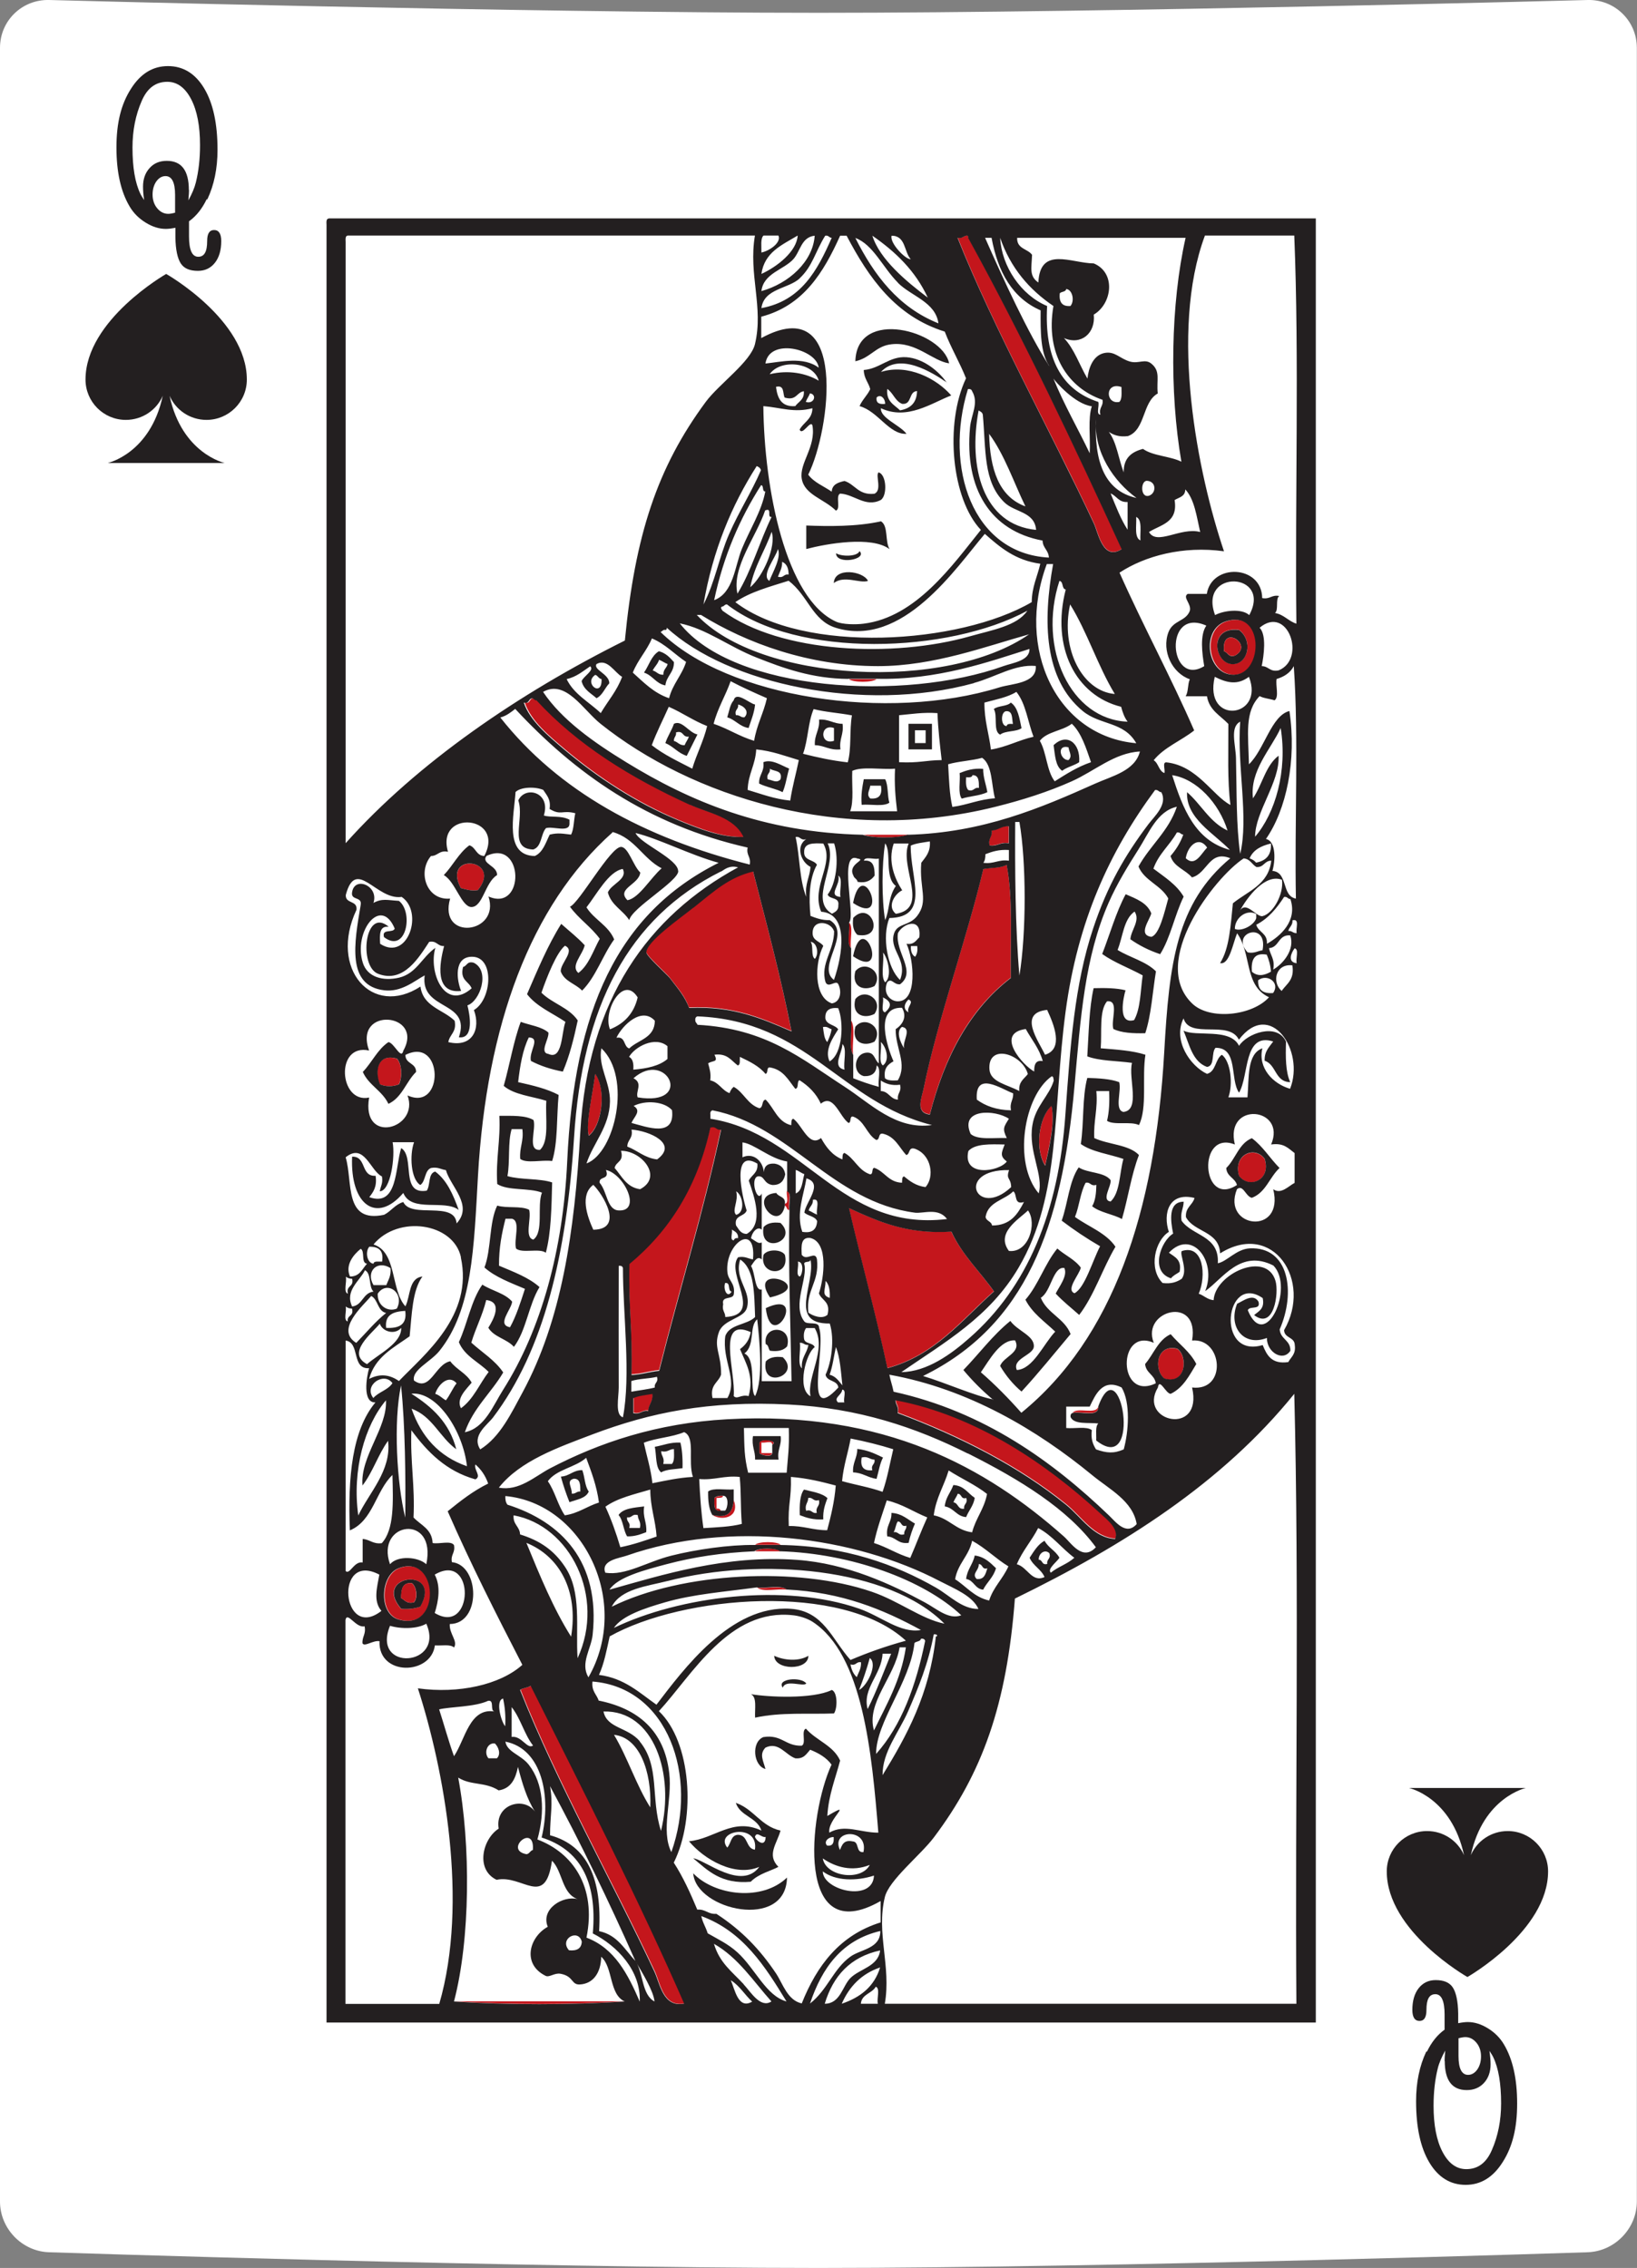 <?xml version="1.0" encoding="UTF-8"?><svg id="Layer_2" xmlns="http://www.w3.org/2000/svg" viewBox="0 0 101.07 140"><rect x="0" y="0" width="101.07" height="140" fill="#808080" stroke="none"/><defs><style>.cls-1{fill:#fff;}.cls-2,.cls-3{fill:#231f20;}.cls-3,.cls-4{fill-rule:evenodd;}.cls-4{fill:#c4161c;}</style></defs><g id="cards"><g><path class="cls-1" d="M98.04,0s-29.21,.79-47.5,.79S3.03,0,3.03,0C1.36-.04,0,1.28,0,2.95V135.9c0,1.67,1.36,3.08,3.03,3.13,0,0,29.21,.97,47.5,.97s47.5-.97,47.5-.97c1.67-.06,3.03-1.47,3.03-3.13V2.95c0-1.67-1.37-2.99-3.03-2.95Z"/><path class="cls-2" d="M12.76,12.3c-.28,.58-.64,1.04-1.09,1.36v.93c0,.84,.19,1.26,.57,1.26s.55-.32,.55-.97c0-.46,.14-.68,.43-.68s.44,.23,.44,.68c0,.56-.13,1.01-.39,1.34-.26,.33-.61,.5-1.05,.5-.51,0-.86-.15-1.06-.46-.2-.31-.32-.85-.33-1.61v-.59c-.25,.05-.45,.07-.59,.07-.42,0-.83-.13-1.25-.39-.42-.26-.75-.59-.99-1-.54-.91-.81-2.12-.81-3.64s.29-2.67,.89-3.61c.59-.94,1.35-1.41,2.29-1.41s1.69,.46,2.24,1.38c.55,.92,.82,2.18,.82,3.79,0,1.15-.21,2.17-.63,3.06Zm-1.09-.58c0,.12-.01,.33-.04,.65,.22-.4,.38-.77,.46-1.1,.17-.68,.26-1.45,.26-2.31,0-1.18-.18-2.13-.55-2.84-.37-.71-.86-1.07-1.47-1.07-.72,0-1.24,.39-1.58,1.18-.38,.87-.57,1.83-.57,2.88,0,1.22,.16,2.18,.49,2.86,.04,.09,.12,.21,.23,.38-.05-.33-.07-.6-.07-.83,0-.47,.14-.86,.41-1.15,.27-.3,.62-.44,1.06-.44,.91,0,1.36,.6,1.36,1.8Zm-1.28,1.48c.09,0,.23-.02,.42-.07v-1.1c0-.77-.2-1.16-.59-1.16-.22,0-.41,.11-.57,.33-.15,.22-.23,.49-.23,.81s.09,.61,.28,.84c.19,.23,.42,.35,.69,.35Z"/><path class="cls-2" d="M88.1,126.65c.28-.58,.64-1.04,1.09-1.36v-.93c0-.84-.19-1.26-.57-1.26s-.55,.32-.55,.97c0,.46-.14,.68-.43,.68s-.44-.23-.44-.68c0-.56,.13-1.01,.39-1.34,.26-.33,.61-.5,1.05-.5,.51,0,.86,.15,1.06,.46,.2,.31,.32,.85,.33,1.61v.59c.25-.05,.45-.07,.59-.07,.42,0,.83,.13,1.25,.39,.42,.26,.75,.59,.99,1,.54,.91,.81,2.12,.81,3.64s-.29,2.67-.89,3.61c-.59,.94-1.35,1.41-2.29,1.41s-1.69-.46-2.24-1.38c-.55-.92-.82-2.18-.82-3.79,0-1.15,.21-2.17,.63-3.06Zm1.09,.58c0-.12,.01-.33,.04-.65-.22,.4-.38,.77-.46,1.1-.17,.68-.26,1.45-.26,2.31,0,1.18,.18,2.13,.55,2.84,.37,.71,.86,1.07,1.47,1.07,.72,0,1.24-.39,1.58-1.18,.38-.87,.57-1.83,.57-2.88,0-1.22-.16-2.18-.49-2.86-.04-.09-.12-.21-.23-.38,.05,.33,.07,.6,.07,.83,0,.47-.14,.86-.41,1.15-.27,.29-.62,.44-1.06,.44-.91,0-1.36-.6-1.36-1.8Zm1.28-1.48c-.09,0-.23,.02-.42,.07v1.1c0,.77,.2,1.16,.59,1.16,.22,0,.41-.11,.57-.33,.15-.22,.23-.49,.23-.81s-.09-.61-.28-.84c-.19-.23-.42-.35-.69-.35Z"/><path class="cls-2" d="M12.75,25.92c1.37,0,2.49-1.11,2.49-2.49,0-3.69-4.96-6.51-4.98-6.52,0,0-4.98,2.84-4.98,6.52,0,1.37,1.11,2.49,2.49,2.49,1.02,0,1.9-.61,2.28-1.49-.77,3.58-3.4,4.15-3.4,4.15h7.22s-2.64-.58-3.4-4.15c.38,.88,1.26,1.49,2.28,1.49Z"/><path class="cls-2" d="M88.11,113.03c-1.37,0-2.49,1.11-2.49,2.49,0,3.69,4.96,6.51,4.98,6.52,0,0,4.98-2.84,4.98-6.52,0-1.37-1.11-2.49-2.49-2.49-1.02,0-1.9,.61-2.28,1.49,.77-3.58,3.4-4.15,3.4-4.15h-7.22s2.63,.57,3.4,4.15c-.38-.88-1.26-1.49-2.28-1.49Z"/><g><path class="cls-4" d="M69.26,33.89c-1.16,.74-1.44-1-1.71-1.58-2.64-5.64-6.22-12.07-8.42-17.64,.28,.06,.35-.09,.53-.13,.11-.02,.12,.05,.13,.13,3.37,6.11,6.64,13.02,9.48,19.22Z"/><path class="cls-3" d="M58.6,22.43c-1.04-.15-2.03-1.35-3.55-1.18-.99,.1-1.3,.85-2.24,1.05,.09-3.33,5.38-1.88,5.79,.13Z"/><path class="cls-3" d="M54.91,33.89c-1.1-.81-3.83-.34-5.13,0v-1.45c1.32,.05,3.1,.08,4.61-.26,.47,.28,.24,1.25,.53,1.71Z"/><path class="cls-3" d="M53.07,34.02c.51,.52-1.46,.87-1.45,.13,.31,.21,1.3,.23,1.45-.13Z"/><path class="cls-3" d="M53.59,35.86c-.53,.17-1.45-.37-2.11,.13,.04-1,1.83-.74,2.11-.13Z"/><path class="cls-4" d="M75.71,38.36c2.38-.8,2.36,3.24,.53,3.29-1.68,.05-2.07-2.77-.53-3.29Zm.4,2.63c.96,0,1.27-1.45,.39-2.11-1.92-.25-1.54,2.11-.39,2.11Z"/><path class="cls-3" d="M76.5,38.89c.88,.65,.57,2.11-.39,2.11-1.15,0-1.53-2.36,.39-2.11Zm-.92,1.32c.25,.06,.24,.38,.66,.26,1.23-.65-.87-2.01-.66-.26Z"/><path class="cls-4" d="M76.24,40.47c-.42,.11-.41-.21-.66-.26-.21-1.74,1.89-.39,.66,.26Z"/><path class="cls-4" d="M52.41,41.92h1.71c-.27,.22-1.44,.22-1.71,0Z"/><path class="cls-4" d="M45.96,51.66c-1.32,.07-2.79-.52-4.08-1.05-2.54-1.06-4.94-2.62-6.98-4.34-.98-.83-2.13-1.77-2.5-2.9,.36,.1,.26-.26,.53-.26,.11,.02,.13,.13,.26,.13,2.49,2.71,5.77,4.76,9.48,6.45,1.12,.51,2.7,.73,3.29,1.98Z"/><path class="cls-4" d="M62.28,51v1.05c-.54-.1-.68,.2-1.19,.13-.11-.46,.2-.51,.13-.92,.42-.02,.58-.3,1.05-.26Z"/><path class="cls-4" d="M53.33,51.53h2.76c-.62,.22-2.15,.22-2.76,0Z"/><path class="cls-4" d="M29.5,54.95c-.45,.06-.74-.05-1.05-.13-1.18-2.26,2.64-1.8,1.05,.13Z"/><path class="cls-4" d="M62.15,53.37c.4,2.01,.22,4.6,.26,6.98-2.54,1.94-4.09,4.86-5,8.43-.92-.09-.5-1.04-.39-1.58,.88-4.3,2.69-9.32,3.69-13.56,.48-.09,1.09-.05,1.45-.26Z"/><path class="cls-4" d="M46.49,53.77c.83,3.25,1.7,6.46,2.37,9.87-1.81-.78-3.59-1.58-6.32-1.45-.27-.73-.66-1.15-1.19-1.84-.16-.22-1.44-1.36-1.45-1.58-.03-.66,2.1-2.12,2.9-2.77,1.34-1.09,2.22-1.87,3.69-2.24Z"/><path class="cls-4" d="M52.41,56.93c.3,.27,.05,1.09,.13,1.58-.3-.27-.05-1.09-.13-1.58Z"/><path class="cls-4" d="M52.54,62.98c.3,.44,.05,1.45,.13,2.11-.3-.44-.05-1.45-.13-2.11Z"/><path class="cls-4" d="M24.5,65.35c.31,.32,.35,1.11,.13,1.58-.37,.16-.81,.16-1.19,0-.32-.78-.16-1.93,1.05-1.58Z"/><path class="cls-4" d="M36.75,66.27c.71,1,.42,3.19-.4,3.82-.21-.74,.25-2.61,.4-3.82Z"/><path class="cls-4" d="M64.92,68.25c.23,1.06-.17,2.64-.39,3.69-.66-1.03-.38-2.98,.39-3.69Z"/><path class="cls-4" d="M44.51,69.69c-1.1,5.13-2.57,9.9-3.82,14.88-.6,.06-1.08,.24-1.71,.26,.07-2.92-.18-3.94-.13-6.85,2.45-2.03,4.2-4.75,5-8.43,.37-.11,.34,.19,.66,.13Z"/><path class="cls-4" d="M76.5,72.59c-.38-1.32,.97-1.88,1.58-1.05,.42,1.36-.99,1.86-1.58,1.05Z"/><path class="cls-4" d="M48.59,73.51c.3,.14,.05,.83,.13,1.18-.17,0-.12-.23-.26-.26v-.13c.29-.02,.06-.56,.13-.79Z"/><path class="cls-4" d="M52.41,74.57c1.78,.81,3.55,1.63,6.32,1.45,.67,1.44,1.76,2.45,2.63,3.69-2,1.77-3.62,3.93-6.58,4.74-.72-3.36-1.6-6.56-2.37-9.87Z"/><path class="cls-4" d="M71.89,85.1c-.66-.53-.52-2.16,.79-1.84,.68,.47,.56,2.25-.79,1.84Z"/><path class="cls-4" d="M40.3,86.02c.04,.47-.24,.64-.26,1.05-.42-.06-.47,.24-.92,.13v-.92c.33-.16,.77-.19,1.18-.26Z"/><path class="cls-4" d="M55.31,86.41c4.99,.93,9.38,3.97,12.64,6.98,.4,.37,1.17,.95,.92,1.58-1.31-.06-2.09-1.35-3.03-2.11-2.86-2.32-6.48-4.2-10.4-5.66,.09-.4-.13-.48-.13-.79Z"/><path class="cls-4" d="M46.62,95.36c.23-.22,1.35-.22,1.58,0h-1.58Z"/><path class="cls-4" d="M46.62,95.76c.23-.22,1.35-.22,1.58,0h-1.58Z"/><path class="cls-4" d="M24.63,96.81c2.48-.98,2.7,3.94,0,3.16-1.24-.36-1.13-2.71,0-3.16Zm.13,2.5c.48,.04,.86-.02,1.18-.13,1.42-2.5-3.02-2-1.18,.13Z"/><path class="cls-3" d="M25.95,99.18c-.33,.11-.71,.17-1.18,.13-1.84-2.13,2.6-2.63,1.18-.13Zm-1.18-.53c.23,.12,.34,.37,.79,.26,.27-.31,.13-1.01-.13-1.18-.59-.06-.66,.39-.66,.92Z"/><path class="cls-4" d="M25.42,97.73c.27,.17,.4,.88,.13,1.18-.46,.1-.56-.15-.79-.26,0-.53,.07-.98,.66-.92Z"/><path class="cls-4" d="M46.75,98c.57,.09,1.49-.17,1.84,.13-.57-.08-1.49,.17-1.84-.13Z"/><path class="cls-3" d="M47.8,102.21c.62,.29,1.52,.36,2.11,0,0,.93-2.08,.91-2.11,0Z"/><path class="cls-3" d="M49.78,103.92c-.17,.23-1.28-.28-1.45,.26-.42-.57,1.16-.69,1.45-.26Z"/><path class="cls-4" d="M42.27,123.67c-1.31,.26-1.5-1.23-1.84-1.98-2.63-5.62-6.03-11.66-8.29-17.38,.17-.13,.49-.13,.66-.26,3.2,6.41,6.69,13.23,9.48,19.62Z"/><path class="cls-3" d="M51.36,104.32c.36,.15,.35,1.14,.13,1.45-1.57,.06-3.27-.09-4.87,.26-.03-.54,.13-1.27-.26-1.45,1.06,.18,3.81,.32,5-.26Z"/><path class="cls-3" d="M42.8,115.64c1.36,1.4,4.27,1.73,5.79,.26-.06,3.27-5.62,2.02-5.79-.26Z"/><path class="cls-4" d="M28.06,123.54h10.53c-3.2,.22-7.33,.22-10.53,0Z"/><path class="cls-3" d="M20.29,13.48h60.95V124.85H20.16V13.88c-.01-.19-.02-.37,.13-.39Zm1.05,1.45V52.05c4.43-4.96,10.68-9.24,17.24-12.51,.63-6.5,1.99-10.67,5-14.74,.82-1.1,2.76-2.46,3.03-3.55,.55-2.28-.41-4.3,0-6.71H21.47c-.15,.02-.14,.21-.13,.39Zm25.67,.66c.54-.12,1.24-.63,1.05-1.05h-.92c-.2,.19-.12,.67-.13,1.05Zm0,1.32c1-.46,2.18-1.4,2.24-2.37-.96,.58-2.05,1.02-2.24,2.37Zm1.98-.92c-.6,.67-1.85,.87-1.98,1.98,1.69-.47,3.18-1.82,3.29-3.42-.83,.09-.88,.96-1.32,1.45Zm.39,1.19c-.71,.66-2.21,.62-2.37,1.84,2.45-.45,3.46-2.33,4.34-4.34-.17,0-.18-.17-.4-.13-.61,.97-.78,1.89-1.58,2.63Zm10.27,6.19c-.4-1.01-.93-1.88-1.32-2.9-3.04-.95-4.68-3.3-6.06-5.92h-.4c-1.02,2.27-2.27,4.32-4.87,5v1.32c5.41-2.95,4.26,5.72,2.9,8.43,.35,.48,.96,.71,1.45,1.05,.03-.45,.39-.57,.79-.66,.66,.21,.86,.89,1.84,.79,.5-.2,.06-1.13,.26-1.32,.5,.12,.56,1.45,.13,1.71-.94,.47-1.63-.36-2.5-.4-.3,.14,.06,.94-.26,1.05-.74-.73-1.94-.97-2.11-1.97-.16-.97,.89-1.96,.66-3.29-.12-.36-.62,.67-.79,.26,.24-.46,.78-.63,.79-1.32-1.13,.3-1.94-.04-3.03-.13,.05,5.15,1.39,11.89,4.48,13.3,.41,.19,1.25,.19,1.71,.13,3.25-.4,5.5-3.63,7.24-5.79-1.8-1.9-2.25-6.53-.92-9.35Zm-4.21-5.92c-.94-.94-1.53-2.36-2.63-2.76,1.16,2.3,2.65,4.28,5.13,5.27-.18-1.32-1.67-1.67-2.5-2.5Zm1.84,.92c-.76-1.65-1.99-2.83-3.42-3.82,.45,1.45,2.09,2.82,3.42,3.82Zm-1.05-2.37c-.42-.45-.3-1.45-1.18-1.45-.14,.44,.86,1.48,1.18,1.45Zm3.55-1.32c0-.08-.02-.16-.13-.13-.18,.04-.25,.19-.53,.13,2.21,5.57,5.78,12,8.42,17.64,.27,.58,.55,2.32,1.71,1.58-2.84-6.2-6.11-13.11-9.48-19.22Zm14.61-.13c-2.2,5.93-.44,14.69,1.18,19.48-2.54-.35-4.88,.29-6.45,1.32,1.47,3.31,3.16,6.41,4.61,9.74-.81,.64-1.86,1.04-2.5,1.84,.3,.18,.31,.66,.66,.79,.07-.19-.15-.68,.13-.66,1.91,.21,2.85,2.06,3.95,2.63-.2-1.51-.12-3.31-.13-5-.49-.52-1.18-.84-1.32-1.71h-1.32c.18-.26,.12-.75,.26-1.05-1.09-.38-1.75-1.74-1.32-2.9,.29-.76,1.06-.65,1.32-1.32,.12-.44-.47-.83-.13-1.05h1.18c.3-1.9,3.39-1.8,3.42,.26,.49,.09,.57-.22,1.05-.13-.25,.19-.02,.86-.26,1.05,.56,.1,.82,.5,1.32,.66-.09-7.94,.18-16.24-.13-23.96h-5.53Zm-9.61,8.03c-.54-.78-.54-2.1-.53-3.42-1.74-.76-2.64-2.36-3.03-4.48h-.4c1.18,2.68,2.62,5.81,3.95,7.9Zm.26,.79c.66,1.62,1.5,3.06,2.24,4.61,.05-.96-.12-2.14,.13-2.9-1.06-.14-2.24-1.52-2.37-1.71Zm-3.29-8.69c.09,1.76,1.29,3.54,2.9,4.21-.18,3.21,.88,5.18,3.16,5.92,.08,.23-.16,.77,.13,.79-.11-.46,.2-.51,.13-.92-2.14-.73-3.54-2.84-3.03-5.79-1.49-1.01-2.65-2.35-3.29-4.21Zm5.92,11.19c-.12,2.58,.49,4.42,2.5,4.87-1.4-1.02-2.66-2.83-2.5-4.87Zm-3.95-10.14c-.03,.83-.19,1.31,.39,1.71,.1-2.27,2.04-1.19,3.42-1.18,1.39,.58,1.13,2.5,0,3.16,.12,1.15-.78,1.91-1.84,1.45,.64,.67,.96,1.67,1.45,2.5,.07-.66,.35-1.44,1.05-1.58,.65-.13,.94,.35,1.58,.53,.54,.15,.92-.2,1.32,.13,.58,.48,.3,1,.39,1.84-.96,.53-.75,2.24-1.84,2.63-.55,.07-.89-.07-1.18-.26,.49,.65,.6,1.68,.92,2.5-.02-.89,.49-1.27,1.19-1.45,.61,.44,1.66,.44,2.37,.79-.75-4.31-.66-9.77,.26-13.82h-10.4c-.03,.69,.65,.67,.92,1.05Zm1.71,2.37c-.05,.54,.13,.83,.66,.79,.27-.31,.13-1.01-.26-1.05-.03,.19-.29,.15-.39,.26Zm-18.17,4.34c.91-.09,2.35-.46,3.29,.26-.14-1.18-3.06-1.86-3.29-.26Zm.26,.66c1.17-.28,2.25-.06,3.03,.4-.31-1.15-2.37-1.36-3.03-.4Zm21.59,1.71c.18-.17,.13-.57,.13-.92-1.04-.35-1,1.1-.13,.92Zm-20.01,.26c.2-.28,.57-.39,.53-.92-.46,.07-.45,.61-1.19,.39-.12-.28,0-.79-.53-.66,.09,.7,.33,1.25,1.19,1.19Zm15.66,9.35c-.02-.46-.38-.59-.39-1.05-3.22-.6-4.83-3.19-4.48-6.98,.07-.8,.56-1.51,.13-2.24-.03-.1-.11-.15-.26-.13-1.48,4.81,.26,10.15,5,10.4Zm-15.01-9.61c.52,.16,.71-.46,.26-.53-.07,.19-.19,.33-.26,.53Zm14.22,7.9c-.09-1.14-1.33-1.07-1.97-1.71-1.3-1.28-1.12-3.21-1.32-5.4-.03-.15-.15-.2-.26-.26-.65,3.47,.25,7.05,3.55,7.37Zm-.66-1.45c-.73-1.51-1.29-3.19-2.24-4.48,.05,2.18,.6,3.88,2.24,4.48Zm-19.88,6.06c.73-1.41,.96-2.92,1.58-4.34,.6-1.38,1.4-2.62,1.97-3.95-.03-.15-.15-.21-.26-.26-1.54,2.41-2.71,5.19-3.29,8.56Zm27.38-7.64c-.4,0-.41,1.08,.13,.92,.46-.15,.47-.89-.13-.92Zm-26.72,7.37c1.2-.45,1.27-2.07,1.71-3.16,.48-1.18,1.22-2.32,1.45-3.55-.22,0-.07-.37-.26-.39-1.3,2.04-2.32,4.35-2.9,7.11Zm28.43-6.19c.23,1.41-.85,1.52-1.58,1.98,.48,.86,1.95-.32,3.16,0-.22-.96-.35-2.02-.92-2.63,0,.45-.39,.49-.66,.66Zm-2.9,1.84v-1.71c-.56,.03-.67-.38-1.05-.53,.32,.78,.62,1.58,1.05,2.24Zm-24.09,3.95c.87-1.41,1.36-3.21,2.11-4.74-.32,.05,.07-.6-.4-.4-.53,1.59-2.08,3.52-1.71,5.13Zm24.62-4.74c.03,.54-.13,1.27,.26,1.45-.03-.54,.13-1.27-.26-1.45Zm-23.83,4.34c.78-.65,1.63-2.54,1.32-3.42-.41,1.17-1.06,2.09-1.32,3.42Zm14.48-3.29c-1.76,2.07-5.07,7.08-9.21,5.79-1.44-.45-1.69-1.98-2.9-2.9-1.17,.37-2.38,.69-3.29,1.32,4.22,3.23,13.84,2.61,18.3,0,.01-.95,.35-1.58,.53-2.37-1.55-.21-2.49-1.02-3.42-1.84Zm-13.3,2.9c.21-.54,.75-1.44,.53-1.97-.14,.55-1.06,1.62-.53,1.97Zm.53-.26c.37,.11,.34-.19,.66-.13,0-.4-.12-.67-.4-.79,.01,.41-.16,.63-.26,.92Zm22.12,10.27c-.77-1.34-2.21-1.09-3.29-1.97-2.41-1.98-2.48-5.53-1.84-9.08h-.39c-1.94,5.22,.6,10.63,5.53,11.06Zm4.87-7.9c.51-.28,1.64-.43,2.11,0,1.44-2.66-3.18-2.88-2.11,0Zm-5.4,6.58c-.19-.25-.31-.57-.4-.92-2.8-.69-4.34-3.67-3.42-7.24-.27-.04-.12-.49-.39-.53-1.36,4.17,.7,8.56,4.21,8.69Zm-24.75-7.24c-.13,0-.16,.11-.26,.13-.16,.03-.08,.15,0,.26,3.6,2.65,10.58,2.91,15.27,1.58,1.37-.39,2.92-.64,3.55-1.58-4.84,2.63-14.22,2.98-18.56-.4Zm23.96,5.53c-1.05-1.72-1.7-3.83-2.76-5.53-.61,2.76,.77,5.37,2.76,5.53Zm-5.27-3.69c-2.67,.74-5.89,1.97-9.35,1.97-4.27,0-8.12-1.42-10.93-3.16h-.26c3.9,4.16,15.42,4.76,20.54,1.18Zm12.64,2.5c1.83-.06,1.85-4.09-.53-3.29-1.55,.52-1.16,3.34,.53,3.29Zm-23.83,.26c-2.23-.02-4-.66-5.66-1.32-1.71-.67-3.09-1.78-4.74-2.11,3.31,4.21,13.84,4.85,20.01,2.63,.53-.19,1.61-.32,1.58-1.05-2.47,.78-5.69,1.94-9.48,1.84h-1.71Zm21.98-.79c-.13-.77-.28-1.92,.13-2.5-2.67-1.19-2.32,3.84-.13,2.5Zm3.42-2.37c.44,.45,.26,1.72,.13,2.37,.43,0,.5,.38,1.05,.26,1.73-.71,.55-4.08-1.18-2.63Zm-17.64,3.42c-6.87,1.88-15.24,.02-18.96-3.42,0,.08-.02,.16-.13,.13-.13,0-.16,.11-.26,.13,4.15,4.08,14.04,5.56,20.93,3.42,.76-.24,2.32-.23,2.24-1.32-1.3-.12-2.49,.69-3.82,1.05Zm-19.88-2.76c-.32,.77-.87,1.32-1.18,2.11,.67,.6,1.29,1.26,2.24,1.58,.22-.88,.79-1.41,1.05-2.24-.71-.47-1.27-1.1-2.11-1.45Zm-5.27,2.5c.45,.95,1.39,1.42,2.11,2.11,.44-.75,1-1.37,1.32-2.24-.47-.26-.9-1.16-1.58-.79-.22,.36,.79,.61,.79,1.19-.28,.29-.41,.73-.79,.92-.35-.31-.79-.52-.92-1.05,.1-.3,.81-.67,.53-.92-.45,.3-.84,.65-1.45,.79Zm43.84,0c-.08,.4,.17,1.13-.13,1.32-.3-.1-.67-.12-.92-.26-.94,.97-.7,2.35-.66,4.21,.95-.9,1.38-3.01,2.5-3.29,.46,3.06-.2,6.11-1.45,7.9,.66,.14,.57,1.41,.4,1.97,.98,.08,.55,1.55,1.45,1.71-.09-4.74,.18-9.83-.13-14.35-.21,.4-.58,.65-1.05,.79Zm-3.82-.13c-.71,3.01,3.12,2.56,2.11,0-.7,.52-1.33,.39-2.11,0Zm-30.94,2.9c.89,.3,1.59,.78,2.5,1.05,.16-.98,.58-1.7,.79-2.63-.76-.33-1.52-.67-2.24-1.05-.32,.91-.8,1.66-1.05,2.63Zm11.98,6.85c4.65-.12,8.25-1.67,11.58-3.16,1.02-.46,2.46-.78,2.76-1.98-1.57,.08-2.8,1.21-4.21,1.84-1.48,.66-3.05,1.16-4.74,1.58-9.57,2.38-18.8-.7-24.35-5.13-1.08-.86-2.15-2.76-3.55-1.97,1.16,1.73,3.12,3.11,5.13,4.34,3.91,2.4,8.46,4.34,14.61,4.48,.62,.22,2.15,.22,2.76,0Zm6.71-8.82c-.54,.34-1.28,.47-1.97,.66-.01,1.11,.28,1.91,.4,2.9,.98-.16,1.7-.58,2.63-.79-.35-.92-.48-2.06-1.05-2.76Zm-20.14,6.98c-3.71-1.69-6.99-3.74-9.48-6.45-.13,0-.16-.11-.26-.13-.26,0-.17,.36-.53,.26,.37,1.12,1.52,2.07,2.5,2.9,2.04,1.72,4.44,3.29,6.98,4.34,1.29,.54,2.77,1.12,4.08,1.05-.59-1.24-2.17-1.46-3.29-1.98Zm-2.37-3.69c.73,.58,1.63,1,2.5,1.45,.27-.91,.69-1.68,.92-2.63-.85-.33-1.54-.83-2.37-1.19-.35,.79-.74,1.54-1.05,2.37Zm-8.43-2.24c-.27,.21-.54,.43-.92,.53,3.6,4.56,8.89,7.43,15.4,9.08,.09-.49-.23-.57-.13-1.05-6.22-1.41-10.67-4.6-14.35-8.56Zm18.43,0c-.35,.79-.35,1.94-.66,2.77,.87,.22,1.77,.42,2.76,.53,.24-.82,.1-2.01,.26-2.9-.77-.15-1.64-.2-2.37-.39Zm5.27,.39v2.9c1.26,.06,1.62-.12,2.63-.13-.11-.95-.22-1.89-.26-2.9-.9-.06-1.6,.06-2.37,.13Zm21.06,.4c-.65,.33-.28,1.42-.26,2.24,.05,2.14,.01,4.15,.26,5.92,.54-2.23-.2-5.4,0-8.16Zm-10.4,.13c-.57,.44-1.54,.48-1.97,1.05,.42,.72,.42,1.86,.92,2.5,.7-.44,1.39-.89,2.24-1.18-.31-.88-.58-1.79-1.18-2.37Zm12.9,.26c-.61,1.32-1.92,2.64-1.71,4.34,.57-.83,.78-2.03,1.58-2.63,.09,1.63-1.45,3.46-1.45,5,1.24-1.44,2.01-4.05,1.58-6.71Zm-32.38,1.32c-.05,.96-.5,1.52-.53,2.5,.85,.25,1.63,.56,2.63,.66,.13-.88,.36-1.66,.53-2.5-.85-.25-1.63-.56-2.63-.66Zm11.85,.92c.05,.92,.08,1.86,.26,2.63,.93-.12,1.64-.47,2.63-.53-.23-.86-.15-2.05-.79-2.5-.65,.18-1.46,.21-2.11,.4Zm-5.92,.4c-.04,.84,.11,1.87-.13,2.5h2.9c-.1-.82-.18-1.66-.13-2.63-.85,.07-2-.15-2.63,.13Zm23.3,4.87c-.97-1.01-2.71-1.94-2.63-3.55,.87,.75,1.39,1.85,2.5,2.37-.52-1.68-1.9-3.19-3.42-3.42,.66,2.06,1.41,4.03,3.55,4.61Zm-41.99-2.5c.1-.62-.19-.87-.39-1.19-.49-.21-1.38-.19-1.71,.13-.09,1.44-.72,3.92,1.19,3.95,.51-.23,.67-.82,.92-1.32,.53-.13,.83-.05,1.32,0,.18-.35,.16-.9,.26-1.32-.82-.21-.88,.16-1.58-.26Zm37.39-1.19c-2.83,3.83-4.78,8.09-5.53,13.69-.8,5.98-.27,11.32-2.9,15.8-1.79,3.05-4.55,4.6-7.24,6.45,1.59-.02,3.09-1.12,4.21-2.11,3.57-3.13,5.5-7.75,5.92-13.82,.3-4.21,.56-8,1.71-11.45,.89-2.68,1.98-4.54,3.42-6.45,.36-.48,1.2-1.21,.79-1.97-.17,0-.18-.17-.4-.13Zm-10,37.65c-.67-.56-1.28-1.17-1.84-1.84,.97-1,1.8-2.14,2.9-3.03,.44,.62,1.49,.91,1.45,1.58-.03,.54-1.36,.74-1.05,1.45,1.01-.06,1.64-1.6,2.37-2.37-.65-.62-1.41-1.13-1.84-1.97,.8-.91,1.2-2.23,1.97-3.16,.46,.41,1.08,.67,1.45,1.18-.09,.44-.95,1.36-.39,1.58,.64-.33,1.1-1.97,1.58-2.9-.83-.48-1.62-1.01-2.37-1.58,.38-1.07,.46-2.44,1.05-3.29,.55,.37,1.58,.27,1.97,.79,.05,.39-.59,1.24,0,1.32,.59-.55,.54-1.74,.79-2.63-.88-.3-1.94-.43-2.63-.92,.2-1.29,.08-2.9,.4-4.08,.72,.02,1.43,.06,1.97,.26,.15,.56-.31,1.71,.26,1.84,1.07-.11,.29-2.08,.53-3.03-.92-.13-1.99-.11-2.76-.4,.09-1.44,.11-2.96,.39-4.21,.72-.02,1.42-.01,1.97,.13-.13,.44-.51,2.14,.53,1.84,.4-.7,.39-1.8,.53-2.76-.82-.45-1.76-.79-2.5-1.32,.48-1.23,.85-2.57,1.45-3.69,.64,.28,1.32,.52,1.58,1.18-.08,.39-.85,1.33,0,1.45,.5-.12,.82-1.54,1.05-2.37-.45-.83-1.47-1.08-1.84-1.97,.72-1.3,1.86-2.18,2.37-3.69-1.22,.27-1.73,1.63-2.37,2.63-.66,1.04-1.33,2.13-1.84,3.29-1.48,3.37-1.73,7.06-2.11,11.32-.77,8.76-3.03,14.8-9.35,17.9,1.42,.43,3.17,1.22,4.34,1.45ZM27.66,52.58c-.55-.11-.62,.26-1.05,.26-.85,1-.27,2.76,1.18,2.63-.75,2.65,3.12,2.18,2.37-.13,2.27,.99,2.19-3.61-.13-2.5-.33,.49,.68,.59,.66,1.18-.74,.44-.87,1.96-1.58,1.97-.62,0-1-1.58-1.71-1.97,.56-.58,.92-1.36,1.58-1.84,.4,.12,.41,.64,.92,.66,1.33-2.53-3.01-2.89-2.24-.26Zm35.28,7.64c.43-2.61,.43-7.01,0-9.48h-.26c-.02,2.75,0,6.58,.26,9.48Zm-1.71-8.95c.06,.42-.24,.46-.13,.92,.51,.07,.64-.23,1.19-.13v-1.05c-.47-.03-.63,.24-1.05,.26Zm-19.35,2.5c-.02,.65-2.87,2.27-3.03,3.03-.39-.62-1.11-.91-1.32-1.71,.21-.53,1.24-.81,.92-1.45-.87,.15-1.6,1.55-2.24,2.37,.47,.76,1.35,1.11,1.71,1.98-.72,.99-1.12,2.3-1.98,3.16-.4-.43-1.1-.56-1.32-1.19-.02-.51,.93-1.29,.26-1.58-.51,.41-1.1,1.88-1.45,2.9,.66,.66,1.71,.92,2.24,1.71-.24,1.12-.51,2.21-.92,3.16-.74-.14-1.4-.36-1.97-.66-.14-.59,.63-1.42-.13-1.45-.38,.76-.54,1.74-.66,2.76,.9,.2,1.79,.41,2.5,.79-.13,1.37-.04,2.95-.4,4.08-.62-.09-1.58,.17-1.97-.13-.06-.72,.23-1.08,.13-1.84h-.66c-.25,.8-.09,2.02-.26,2.9,.82,.24,1.97,.13,2.76,.39-.04,1.54-.06,3.1-.39,4.34-.4-.3-1.47,.06-1.84-.26-.15-.56,.31-1.71-.26-1.84h-.39c-.22,.87-.41,1.78-.4,2.9,.89,.38,1.83,.72,2.5,1.32-.67,1.09-.82,2.69-1.58,3.69-.43-.49-1.24-.6-1.58-1.18,.33-.53,.9-1.59-.13-1.71-.23,.95-.65,1.72-.92,2.63,.67,.61,1.46,1.08,1.97,1.84-.75,1.27-1.85,2.19-2.37,3.69,1.23-.25,1.74-1.64,2.37-2.63,2.34-3.69,3.7-8.62,3.95-14.09,.43-9.29,3.07-15.29,9.35-18.43-1.75-.48-3.69-1.49-5.13-1.84,.27,.65,2.66,1.61,2.63,2.37Zm-4.08-2.37c-5.05,4.5-7.76,11.89-8.29,21.19-.25,4.46-.35,8.26-2.37,10.79-.56,.7-1.73,1.18-1.58,1.84,1.02,.73,1.3-1.01,2.24-1.19,.37,.51,1.01,.74,1.32,1.32-.31,.39-.98,.98-.66,1.58,.77-.55,1.14-1.5,1.71-2.24-.61-.62-1.48-.97-1.84-1.84,.53-1.14,.76-2.58,1.45-3.55,.59,.38,1.4,.53,1.84,1.05-.04,.48-.98,1.43-.13,1.58,.39-.71,.65-1.54,.92-2.37-.89-.38-1.83-.72-2.5-1.32,.43-1.11,.28-2.8,.79-3.82,.57,.18,1.48,0,1.97,.26,.15,.56-.31,1.71,.26,1.84,.66-.48,.21-2.07,.53-2.9-.79-.31-2.09-.1-2.76-.53-.1-1.55,.21-2.69,.13-4.21,.8,0,1.62-.04,2.11,.26,.18,.57-.41,1.9,.4,1.84,.59-.55,.32-1.96,.39-3.03-.91-.28-2-.37-2.63-.92,.37-1.3,.6-2.74,1.05-3.95,.58,.21,1.29,.29,1.71,.66,.05,.39-.58,1.24,0,1.32,.88,.4,.8-1.31,1.05-1.98-.81-.55-1.78-.94-2.37-1.71,.65-1.5,1.28-3.02,2.11-4.34,.49,.44,1.01,.84,1.45,1.32-.13,.59-.9,1.28-.39,1.71,.65-.49,.91-1.37,1.32-2.11-.54-.74-1.31-1.24-1.84-1.98,.57-.22,2.51-3.72,3.16-3.69,.45,.02,.74,1.16,1.18,1.58-.07,.75-1.51,.99-.79,1.71,.72-.13,1.42-1.37,2.11-1.97-1.16-.6-1.65-1.86-3.03-2.24Zm33.44,2.24c.67,.51,1.4,.96,1.84,1.71-.55,1.12-.81,2.53-1.45,3.55-.69-.23-1.3-.54-1.84-.92,.04-.58,.63-1.15,.26-1.71-.68,.47-.72,1.56-1.05,2.37,.76,.47,1.75,.7,2.37,1.32-.21,1.28-.29,2.7-.66,3.82-.76,.02-1.47-.02-1.97-.26-.17-.53,.39-1.8-.39-1.71-.5,.6-.31,1.89-.39,2.9,.97,.08,1.97,.14,2.76,.4-.22,1.36,.13,3.29-.4,4.34-.5-.25-1.52,.03-1.97-.26,.13-.53,.16-1.15,.13-1.84h-.79c.1,1.11-.18,1.84-.13,2.9,.86,.41,2.15,.4,2.76,1.05-.47,1.2-.67,2.66-1.05,3.95-.57-.31-1.36-.4-1.84-.79,.2-.33,.25-.8,.26-1.32-.37,.11-.34-.19-.66-.13-.33,.59-.39,1.45-.66,2.11,.84,.61,1.92,.98,2.5,1.84-.8,1.35-1.31,3-2.24,4.21-.49-.44-1.01-.84-1.45-1.32,.22-.44,.76-1.11,.53-1.58-.7-.1-.81,1.46-1.45,1.84,.39,.97,1.46,1.26,1.84,2.24-1,1.19-1.98,2.41-3.03,3.55-.52-.44-.96-.97-1.32-1.58,.2-.58,1.33-.82,.92-1.58-.91-.05-1.58,1.21-2.11,1.97,.89,.77,1.72,1.62,2.5,2.5,5.63-4.58,8.26-12.35,8.82-22.25,.31-5.51,.75-9.2,4.08-11.98-1.31-.53-1.42,.95-2.37,1.18-.4-.48-1.12-.64-1.32-1.32,.33-.38,.6-.8,.79-1.32-.17,0-.18-.17-.4-.13-.44,.79-1.13,1.32-1.45,2.24Zm-21.46,1.71c-.1-.8,.22-1.19,.26-1.84-.57-.27-.95-1.27-.26-1.71-.37,.11-.34-.19-.66-.13,.27,1.18,.23,2.67,.66,3.69Zm6.45-3.16c-.04,1.98,1.25,4.43-1.32,4.48-.47,1.16-.12,3.1,.66,3.82,.48-1.22-.61-1.78-.4-2.76,.17-.78,.93-.52,1.45-1.18,.73-.94,.13-1.71,.26-3.29,.26-.35,.58-.65,.53-1.32-.41,.07-.86,.11-1.18,.26Zm16.98,.79c.58,.55,.94-.27,1.32-.66-.53-.77-1.21-.08-1.32,.66Zm-23.56-.39c-.03,.55,.59,.46,.79,.79-.48,.84-.51,2.05-.4,3.16,.35,.13,.69,.27,1.19,.26,1.41,.84-.86,2.87,.26,3.69,.54-1.56,.93-4.08-.79-4.21-.65-1.57,.85-2.96,.13-4.21-.59-.02-1.2-.06-1.18,.53Zm1.71,3.82c.19-.11,.42-.2,.4-.53,.08-.52-.54-.34-.66-.66,.5-.62,.73-2.14,.4-3.16h-.4c.66,1.34-1.18,3.48,.26,4.34Zm3.29,.39c.29-.66,.18-1.41,.66-2.11-.72-.53-.25-2.1-.66-2.63-.21,1.28-.22,3.46,0,4.74Zm1.05-1.84c-.45,.21-.96,.99-.39,1.45,2.12-.34,.19-2.89,.79-4.34h-.92c-.39,1.13,.08,2.2,.53,2.9Zm21.46-1.97c.16,.06,.3,.14,.39,.26,.6-.11,.96-.45,.92-1.18-.6,.14-1.1,.39-1.32,.92Zm-16.32-.26c0,.23-.03,.41-.13,.53,.66,.09,.92-.22,1.58-.13v-.66c-.61-.04-1.04,.1-1.45,.26Zm-8.16,12.38v1.45c.5,.2,1.02,.38,1.58,.53-.08-.4,.17-1.13-.13-1.32-.03,.45-.28,.68-.79,.66-.77-.19-.61-1.49,.26-1.45,.41,.03,.4,.47,.66,.66v-12.64c-.27,.08-.87-.16-.92,.13,.59-.06,.66,.39,.66,.92-.21,.28-.49,.48-1.05,.39-.03-.19-.22-.22-.26-.39-.39-.73,.86-.97,.26-1.05-1.21-.51-.1,3.58-.53,3.95,.08,.49-.17,1.31,.13,1.58v4.48c.08,.66-.17,1.66,.13,2.11Zm24.09-12.11c-1.78,1.17-5.83,6.39-3.16,8.95,1.08,1.04,3.7,.76,4.74-.39-1.55-.72-1.06-2.68-1.97-3.95-.26,.62-.48,1.98-1.05,1.84,.58-.91,.65-2.33,.79-3.69,.92-.75,2.2-1.14,2.37-2.63-.44,0-.45,.43-.92,.39-.28-.16-.38-.5-.79-.53Zm-16.06,.66c-1,4.23-2.81,9.26-3.69,13.56-.11,.54-.53,1.49,.39,1.58,.91-3.56,2.47-6.49,5-8.43-.04-2.37,.14-4.97-.26-6.98-.36,.21-.97,.17-1.45,.26Zm-16.19,.13c-5.74,2.87-8.57,8.34-9.08,16.46-.46,7.16-1.84,13.08-5,17.25-.36,.47-1.34,1.12-.79,1.97,1.23-.76,1.92-2.24,2.63-3.55,2.37-4.41,3.19-9.73,3.55-16.06,.47-8.18,4.2-13.31,9.74-16.32-.58-.15-.87,.17-1.05,.26Zm-1.71,2.24c-.79,.64-2.92,2.11-2.9,2.77,0,.22,1.28,1.36,1.45,1.58,.53,.69,.91,1.12,1.19,1.84,2.72-.13,4.51,.67,6.32,1.45-.67-3.41-1.54-6.62-2.37-9.87-1.47,.36-2.34,1.15-3.69,2.24Zm9.08-.66c-.08-.4,.17-1.13-.13-1.32,.16,.59-.69,1.23,.13,1.32Zm24.62,.92c.4-.78,1.06,.36,1.45,.26,.63-.16,1.31-1.33,1.19-2.24-1.01-.4-2.13,1.02-2.63,1.97Zm-51.74-.92c-1.55,.19-2.79-2.48-3.42-.13-.04,.57,.73,.32,.66,.92-1.72,3.65,.97,6.68,3.95,4.74,.16,1.25,1.39,1.41,2.11,2.11,.14,.71-.31,.83-.39,1.32,1.5,.36,2.01-.82,1.58-1.98,1.12-.66,1.29-3.31-.13-3.29-1.12,.01-.94,1.44-.66,2.11-1.65,.19-1.34-1.69-1.05-2.77-.42,.02-.44-.35-.92-.26-.59,.88-1.56,2.6-3.16,1.97-1.21-.47-.82-4.16,.66-2.9-.59-.07-.56,.49-.53,1.05,1.71,1.12,2.72-1.98,1.32-2.9Zm52.79,1.71c.13,.48,.71,.52,.66,1.18,.85-.48,1.9-1.42,1.45-2.76-.17,0-.18-.17-.39-.13-.45,.69-.96,1.32-1.71,1.71Zm-1.32,.26c.37,.18,1.17-.19,1.32-.66v-.26c-.59-.32-1.32,.23-1.32,.92Zm3.29,.13c.25-.03,.29,.15,.53,.13-.08-.27,.21-.91-.26-.79,.02,.33-.21,.41-.26,.66Zm-28.04,0c-.2-.59-1.32-.76-1.32,.13,0,.48,.46,.5,.66,.79-.52,1.02-.62,3.15,.53,3.55,.52-.08,.63-.71,.4-1.18-.14-.31-.61,.28-.79-.13-.34-1.15,.53-1.94,.53-3.16Zm3.95,.13c-.19,1.18,1.18,2.37,.13,3.16-.4,.04-.51-.42-.79-.13-.3,.71,.21,1.19,.66,1.18,1.22,0,.99-2.55,.53-3.55,.47,.07,.58-.21,.79-.4,.16-1.27-1.01-.87-1.32-.26Zm21.59,1.19c.43,.08,.61-.09,.92-.13,.36-1.85-2.05-1.09-.92,.13Zm1.32-.26c.08,.44,.38,.68,.26,1.32,.63-.36,1.35-1.25,1.05-2.11-.76-.06-.66,.75-1.32,.79Zm-28.04,.66c.27-.31,.14-1.01-.26-1.05,.19,.25,0,.87,.26,1.05Zm6.19-.13c.11-.15,.17-.35,.13-.66h-.39c-.02,.33,.07,.55,.26,.66Zm23.56,.4c-.08-.27,.16-.87-.13-.92-.22,.29-.45,.86,.13,.92Zm-25.41,1.18c.44-.35,.18-1.47-.13-1.84,.08,.57-.17,1.49,.13,1.84Zm22.64-.66c.36,.32,.77,.24,1.18,0-.03-.41-.13-.74-.26-1.05-.8-.14-.97,.34-.92,1.05Zm1.84,1.19c.3-.44,.81-.68,.66-1.58-1.04-.12-1.28,1.05-.66,1.58Zm-1.45-.66c-.03,.6,.3,.84,.92,.79,.46-.63-.35-1.22-.92-.79Zm-40.02,3.03c.88-.35,1.48-.98,1.71-1.97-.89-1.44-2.17,.85-1.71,1.97Zm16.98-1.05c.43-.36,.41-.67-.13-.92,.08,.27-.16,.86,.13,.92Zm1.45,0c-.14-.34,.4-.63,0-.79-.24,.22-.37,.59,0,.79Zm-5.13,.39c.09,.4,.6,.37,.79,.66-.3,.48-.87,1.28-.53,1.98,.82-.48,.89-2.42,.53-3.29-.54-.05-.83,.14-.79,.66Zm4.21,2.63c-.34,.19-.63,.43-.53,1.05,.16,.15,.47,.15,.79,.13,.61-1.01-.15-1.98-.13-3.16,.38-.25,.74-.72,.39-1.32-1.75-.06-.89,2.49-.53,3.29Zm9.35-.4c1.18-.36,.54-1.89,.13-2.77-1.83,.19-.53,1.91-.13,2.77Zm-26.46-1.05c.58-.1,.42,.55,.79,.66,.55-.54,1.57-.63,1.58-1.71-.81-.89-2.01,.28-2.37,1.05Zm-15.27,.79c-2.12-.47-1.86,3.3,0,2.9-.51,2.96,3.13,1.93,2.37-.13,2.28,1.03,2.23-3.68-.13-2.5,0,.57,.66,.48,.66,1.05-.62,.6-.87,1.59-1.71,1.97-.38-.81-1.22-1.15-1.58-1.97,.56-.58,.9-1.38,1.58-1.84,.35,.03,.79,1.13,.92,.53,1.32-2.35-3.11-2.75-2.11,0Zm20.27-2.11c-.1,.03-.15,.11-.13,.26,0,.13,.11,.16,.13,.26,4.26,.23,6.42,2.1,9.08,3.82,1.61,1.04,3.16,2.68,5.4,2.37-5.65-1.41-7.69-6.44-14.48-6.71Zm30.01,.13c-.67,1.35,.41,2.93,1.45,3.42,.56-.14,.5-.91,.92-1.18,.54,.41,.7,1.81,.4,2.63h1.18c.1-1.22-.04-2.68,.92-3.03-.29,1.22,.66,2.2,1.71,2.5,.94-2.36-1.23-5.57-3.16-3.03-.62-1.25-3.03,0-3.42-1.32Zm-21.99,1.45c.11-.25,.22-.48,.26-.79-.18-.04-.25-.19-.53-.13,.05,.34,.07,.72,.26,.92Zm4.74,.39c-.12-.43,.51-1.21-.13-1.32-.39,.26-.11,.95,.13,1.32Zm8.03,1.45c0-.39,.05-.74,.53-.66-.22-.79-.69-1.33-1.05-1.98-1.93,.27-.18,2.25,.53,2.63Zm-25.01-.92c.23,.12,.29,.41,.26,.79,.85-.07,1.61-.23,2.11-.66v-.79c-.77-.65-2.03,.05-2.37,.66Zm15.67,.53c.45-.32,.2-1.16-.13-1.45,.08,.44-.17,1.22,.13,1.45Zm-2.37,.26c-.08-.49,.17-1.31-.13-1.58,0,.55-.67,1.41,.13,1.58Zm-14.48,1.97c-.03,1.56-1.04,2.56-1.45,3.82,1.77-.66,2.81-5.32,.92-7.11-.22,1.13,.55,2.08,.53,3.29Zm23.43-1.97c.07,.78,1.11,.92,1.84,1.32-.05-.58,.3-.75,.53-1.05-.35-1.27-2.51-1.92-2.37-.26Zm-16.98-.92c.25,.49-.08,.33-.39,.53,.08,.31,.19,.6,.13,1.05,.54,.12,.71,.61,1.19,.79,.06-.16,.14-.3,.26-.39,.62,.34,.85,1.08,1.58,1.32,.27-.04,.12-.49,.39-.53,.53,.52,.73,1.38,1.58,1.58,.02-.16-.02-.37,.13-.4,.55,.4,.97,1.79,1.71,1.19,.31,.56,.69,1.07,1.32,1.32,.02-.16-.02-.37,.13-.4,.62,.34,.85,1.08,1.58,1.32,.22,0,.07-.37,.26-.4,.65,.23,.87,.89,1.71,.92,.02-.15-.02-.37,.13-.39,.36,.3,.73,.58,1.32,.66,.57-.62,.38-2-.66-2.37-.42-.12-.27,.34-.53,.39-.44-.48-.69-1.15-1.45-1.32-.3-.04-.15,.38-.4,.39-.61-.36-.72-1.21-1.45-1.45-.22,0-.07,.37-.26,.4-.56-.39-.92-1.84-1.71-1.19-.29-.63-.75-1.09-1.32-1.45-.18,.08-.02,.51-.26,.53-.43-.54-.74-1.19-1.58-1.32-.22,0-.07,.36-.26,.4-.39-.48-.99-.77-1.58-1.05-.02,.2,.05,.49-.13,.53-.41-.3-.64-.77-1.45-.66Zm-5,1.45c.61,.31,.11,.82,.26,1.18,3.51,.58,1.81-3-.26-1.18Zm-2.76,3.55c.82-.63,1.1-2.81,.4-3.82-.15,1.21-.6,3.08-.4,3.82Zm27.78,3.56c.32-1.16-.66-2.57-.39-4.21,.19-1.19,1.05-1.82,1.32-2.76-.03-.1,0-.26-.13-.26-1.71,1.2-2.41,5.35-.79,7.24Zm-9.74-6.32c.5,.03,.56,.5,1.05,.53-.06-.42,.24-.47,.13-.92-.55,.07-.89-.07-1.19-.26v.66Zm5.92,.53c.53,.39,1.21,.64,2.11,.66-.1-.5,.16-.63,.13-1.05-.72-.26-2.38-1.43-2.24,.4Zm-21.19,.39c.52,.31,0,.69-.13,1.05,.93,.24,2.7,.94,2.5-.79-.48-.55-1.65-.63-2.37-.26Zm25.41,3.69c.23-1.05,.62-2.63,.39-3.69-.78,.7-1.05,2.66-.39,3.69Zm-8.03,2.9c-5.12-.66-7.71-5.39-12.51-6.32-.1,.03-.15,.11-.13,.26v.26c5.79,.91,8.02,6.99,14.61,6.19-.54-.72-1.44-.33-1.98-.39Zm3.42-4.87c.43,.4,1.44,.23,2.24,.26-.29-.58-.18-.69,.13-1.19-.84-.57-3.05-.65-2.37,.92Zm16.32,.66c-2.34-.93-2.08,3.94,.13,2.5-.12-.45-.63-.51-.66-1.05,.58-.56,.77-1.51,1.58-1.84,.68,.5,1.12,1.25,1.71,1.84-.62,.57-.85,1.52-1.71,1.84-.39-.08-.53-.85-.92-.53-.97,2.41,2.95,2.9,2.24,0,.48,.35,.96-.21,1.32-.39v-1.84c-.38-.28-.66-.65-1.45-.53,.98-2.31-2.89-2.7-2.24,0Zm-32.38-1.05c-.8,3.68-2.55,6.4-5,8.43-.05,2.9,.2,3.92,.13,6.85,.63-.03,1.11-.2,1.71-.26,1.25-4.98,2.72-9.75,3.82-14.88-.32,.05-.29-.24-.66-.13Zm-5.13,1.18c.64,.24,1.06,.7,1.84,.79,1.33-.97-.47-1.76-1.58-1.84,.11,.55-.26,.62-.26,1.05Zm9.87,2.76v-1.84c-1.07-.17-2.04-1.1-2.76-1.18v.92c.67-.31,1.26,.22,1.32,.92,.02-.37,.23-.56,.66-.53,.38,.06,.6,.28,.66,.66-.08,.4-.29,.67-.79,.66-.58-.09-.46-.6-.92-.53-.47,.17-.01,1.68,.26,1.05v2.24c-.26-.25-.61,.16-.66,.53,.42,.27,.45,.33,.66,.26v1.05c-.27-.28-.49,.17-.66,.4,.27,.45,.22,1.56,.66,1.45v5.66h1.84c-.06-3.46-.21-7.17-.13-10.53-.08-.36,.17-1.04-.13-1.18Zm-23.04-3.03h-1.32c.17,.88-.12,3-.79,3.03,.04-.31,.21-.49,.13-.92-.72-.34-1.09-2.11-2.24-1.18,.46,1.52-.13,4.08,2.37,3.55,.44-.22,.68-.64,1.19-.79,.48,1.05,3.18-.1,3.29,1.32,1.05-1.12-.38-2.28-.66-3.29-.31-.04-.49-.21-.92-.13-.41,.16-.32,.82-.66,1.05-.59-.36-.67-1.85-.39-2.63Zm34.23,.53c-.4,1.65,1.89,1.3,2.37,.66-.44-.34-.33-.53-.13-1.05-.89-.02-1.82-.06-2.24,.4Zm-21.85,1.05c.45,.51,.73,1.2,1.58,1.32,1.45-.76,.09-2.39-1.18-2.37,.2,.68-.31,.65-.39,1.05Zm8.16,2.63c-.13,.4-.79,.27-.66,.92,.17,.23,.27,.52,.66,.53,1.08-.61,.47-2.3,.13-3.29,.17-.36,.59-.47,.53-1.05-1.62-.96-.94,2.04-.66,2.9Zm-9.08-1.71c.48,.56,.45,1.68,1.18,1.71,1.44,.07,.34-2.25-.79-2.5,.25,.65-.44,.35-.39,.79Zm12.11,.66c.41-.16,.4-.74,.53-1.19-.2-.07-.33-.2-.53-.26v1.45Zm13.3-.39c-.02-.62-.34-.44-.13-1.05-3.36-.06-2.03,3.06,.13,1.05Zm-12.9,2.76c.64,.11,.89-.17,.92-.66-.13-.31-.57-.31-.79-.53,.11-.69,1.2-1.79,.13-2.11-.16,.99-.65,2.18-.26,3.29Zm-12.9-.13c1.95-.02,.57-2.22,0-2.77-.84,.62-.38,1.94,0,2.77Zm8.82-.92c.58-.14,.42-1.21,0-1.45,.17,.58-.29,1.19,0,1.45Zm15.4,.13c.04,.27,.36,.26,.4,.53,1.14,0,1.58-.7,1.97-1.45-.64,.2-.4-.48-.66-.66-.55,.55-1.56,.64-1.71,1.58Zm11.32,.92c-.87,.54-1.27,2.29-.39,3.16,.55,.07,.89-.07,1.18-.26,.4-.53-.14-1.49,0-1.71,1.35-.45,1.53,1.54,1.05,2.63,.33,.11,.52,.36,.92,.4,.08-1.62,3.26-3.09,3.82-1.19,.22,.74-.09,3.05-1.32,2.11,.28-.24,.67-.39,.53-1.05-2.32-1.59-2.93,3.77,0,2.9,.25,.62,.55,1.2,1.58,1.05,.17-.32,.48-.48,.4-1.05-.01-.51-.64-.41-.66-.92,1.77-3.05-.68-6.79-3.95-4.74-.06-1.39-1.61-1.29-2.11-2.24-.04-.61,.41-.73,.53-1.18-1.58-.39-1.97,.95-1.58,2.11Zm-22.25-1.32c.19,.07,.33,.19,.53,.26-.1-.3,.24-1.03-.26-.92,.02,.33-.21,.41-.26,.66Zm4.87,9.74c2.96-.81,4.58-2.96,6.58-4.74-.87-1.24-1.97-2.25-2.63-3.69-2.77,.18-4.54-.64-6.32-1.45,.77,3.31,1.65,6.51,2.37,9.87Zm7.5-7.24c1.23,.14,1.75-1.71,1.18-2.5-.58,.56-2.01,1.38-1.18,2.5Zm-33.83,.39c-.47-2.14-3.89-2.62-5.4-.79,1.46,.47,1.05,2.81,1.97,3.82,.32-.64,.19-1.74,1.05-1.84-.63,.86-.65,2.34-.79,3.69-1,.71-2.14,1.28-2.5,2.63,.68-.35,1.28-.26,1.84,.13,1.56-1.63,4.61-4.03,3.82-7.64Zm16.85-1.05c.03-.1,.11-.15,.26-.13,.02-.33-.2-.41-.39-.53,.07,.19-.15,.68,.13,.66Zm-.4,1.97c.05,.53,.48,.66,.4,1.32-.01,.43-.79,.09-.66,.66-.09,.4,.13,.48,.13,.79,2.39-.12,0-2.65,.79-3.69,.43-.08,.61,.09,.92,.13,.21-2.36-1.75-.96-1.58,.79Zm4.61-1.05c.29,.38,.82-.3,.92,.26,.16,1.43-.69,1.86-.53,3.29,.26,.19,.85,.43,1.18,.13,.21-.82-.36-.87-.53-1.32,.32-.96,.6-3.15-.53-3.42-.59-.07-.56,.49-.53,1.05Zm-26.46,.53c.02-.19,.32-.12,.53-.13,.11-.69-.21-.93-.79-.92-.27,.31-.14,1.01,.26,1.05Zm-1.45,.79c.62,0,.75-.48,1.05-.79-.39-.05-.11-.77-.39-.92-.44,.35-.98,1-.66,1.71Zm24.49,1.97c-.2,.62-1.42,.67-1.71,1.45-.35,.96,.14,1.33,.13,2.63-.16,.5-.7,.62-.53,1.45h.92c.66-1.14-.34-2.32-.13-3.82,.25-.75,1.34-.68,1.84-1.18-.06-1.43-.02-2.96-.92-3.55-.4,1.26,.75,1.93,.4,3.03Zm3.55-2.76c.25,.88-.76,2.55,0,3.55,.18,.26,.92-.04,.92,.4,.45,1.23-1.03,6.09,1.19,3.69-.06-.47-.71-.35-.79-.79,.36-.75,.57-2.17,.26-3.16-2.62,.03-.87-2.48-1.19-3.95,0,.22-.37,.07-.39,.26Zm-.26,.79c.18-.18,.25-.92-.13-.92,.08,.27-.16,.87,.13,.92Zm-26.33,.53h.79c.12-.32,.31-.57,.26-1.05-.82-.52-1.55,.21-1.05,1.05Zm15.14-.79c0,2.16-.01,4.98,0,7.11,0,.62-.24,1.69,.26,1.84,.5-2.58,0-6.36,0-9.22-.03-.1-.11-.15-.26-.13v.39Zm-16.46,2.11c.66-.08,.65-.84,1.32-.92-.32-.3-.11-1.12-.53-1.32-.3,.65-1.26,1.25-.79,2.24Zm-.26-.79c-.13-.53,.39-.4,.26-.92-.18,0-.29-.06-.39-.13,.08,.31-.17,.96,.13,1.05Zm29.75,.26c.02-.46-.04-.84-.26-1.05,0,.57-.28,.87,.26,1.05Zm-6.06-.39c-.27-.04-.03-.58-.4-.53-.14,.38,.14,.98,.4,.53Zm-21.85,.13c-.03,.75,.63,1.15,1.18,.92,.51-.97-.62-1.77-1.18-.92Zm-1.32,3.03c.61-.62,1.16-1.3,1.84-1.84-.54-.12-.49-.83-.92-1.05-.52,.62-2.24,2.09-.92,2.9Zm-.53-1.32c-.06-.41,.4-.3,.26-.79-.18,0-.29-.06-.39-.13,.08,.27-.16,.86,.13,.92Zm49.76,1.32c-2.25-.98-2.23,3.64,.13,2.5-.08-.54-.61-.62-.66-1.19,.53-.61,.8-1.49,1.58-1.84,.52,.62,1.2,1.08,1.58,1.84-.43,.71-.81,1.47-1.58,1.84-.3,0-.7-1.02-.79-.39-1.27,2.12,2.81,3.05,2.11,0,2.18,.25,1.89-3.07,0-2.9,.48-2.82-3.15-1.87-2.37,.13Zm-47.39-.92c.79,.04,1.3-.19,1.18-1.05-.7,.04-1.28,.21-1.18,1.05Zm22.12,1.58c.76,.34,.3,2.28,.66,2.63,.52-1.02,.27-3.5,.13-4.74-.52,.45-.11,1.59-.79,2.11Zm-23.3,.66c.73-.64,2.14-1.29,2.11-2.24-.4,.46-1.16,.23-1.32-.26-.45,.57-2.1,1.8-.79,2.5Zm22.64,1.97c.22,.23,.44-.12,.92,0,.35-1.24-.17-2.01-.53-2.9,.33-.24,.58-.56,.66-1.05-2.14-.95-.92,2.42-1.05,3.95Zm4.34-3.55c.04,.35,.55,.23,.66,.53-.53,.36-1.13,2.56-.26,3.03-.24-1.22,1.03-2.89,.26-4.21h-.53c-.11,.15-.17,.35-.13,.66Zm-28.3,14.35c.26,.25,.51-.62,1.05-.53v-1.45c.45,.03,.63,.33,1.18,.26,.78-.85,.7-2.54,.66-4.21-1.03,.98-1.2,2.83-2.63,3.42-.13-3.29,.14-6.18,1.58-7.9-.82,.04-.55-1.59-.39-2.11-1.12,.06-.53-1.57-1.45-1.71v14.22Zm28.17-12.51c-.06-.67,.31-.91,.4-1.45-.25,.03-.29-.15-.53-.13,.08,.49-.17,1.31,.13,1.58Zm1.71,.39c.39,.1,.57,.4,.79,.66-.09-.83-.14-1.71-.4-2.37-.13,.57-.2,1.2-.39,1.71Zm3.95,1.05c5.61,1.23,9.86,4.34,13.3,7.64,.41,.39,1.06,1.27,1.71,.53-.24-1.44-1.7-2.15-2.76-3.03-3.36-2.76-7.61-5.31-12.51-6.19,.07,.37,.19,.68,.26,1.05Zm-16.19-.66v.66c.48-.09,1-.14,1.45-.26-.05-.32,.24-.29,.13-.66-.5,.12-1.11,.11-1.58,.26Zm-15.93,1.05c.32-.38,.91-.49,1.18-.92-.53-.73-1.8,.14-1.18,.92Zm3.82-.26c.27,.08,.43,.28,.66,.4,.25-.32,.41-.73,.66-1.05-.5-.59-1.17,.12-1.32,.66Zm40.41,.79h-1.45v1.32c.52,.05,1.26-.12,1.58,.13-.07,.55,.07,.89,.26,1.19,.66,.23,1.09,.27,1.71,0,.3-1.09,.43-2.88-.13-3.82-1.2-.6-1.64,.5-1.97,1.18Zm-42.26,6.85c.03-2.31,0-5.71-.26-8.16-.48,2.25-.26,6.04,.26,8.16Zm.39-7.64c1.26,.8,2.34,1.78,2.76,3.42-1.02-.73-1.47-2.04-2.76-2.5,.6,1.73,1.7,2.95,3.42,3.55-.24-2.17-1.84-4.62-3.42-4.48Zm26.33,.53h.39c-.08-.23,.16-.77-.13-.79-.03,.35-.56,.5-.26,.79Zm-12.64-.26v.92c.46,.11,.51-.2,.92-.13,.02-.42,.3-.58,.26-1.05-.41,.07-.86,.11-1.18,.26Zm23.56,12.37c-.5,6.58-2.02,10.78-5,14.74-.82,1.09-2.78,2.64-3.03,3.69-.54,2.24,.4,4.24,0,6.58h25.41c-.09-12.51,.18-25.36-.13-37.65-4.45,5.51-10.55,9.37-17.25,12.64Zm-38.83-12.24c-1.31,1.55-2.1,4.3-1.71,7.11,.66-1.4,2.06-2.77,1.84-4.61-.61,.84-.95,1.95-1.58,2.76-.15-1.8,1.54-3.54,1.45-5.27Zm31.59,.79c3.91,1.46,7.54,3.34,10.4,5.66,.94,.76,1.71,2.05,3.03,2.11,.25-.63-.52-1.21-.92-1.58-3.25-3-7.65-6.05-12.64-6.98,0,.31,.23,.39,.13,.79Zm4.34,2.5c-3.24-1.63-6.77-2.81-11.06-3.03-4.96-.25-8.56,.5-12.11,1.84-2.13,.81-4.48,1.63-5.79,3.29,1.24,.24,2.23-.7,3.16-1.19,3.05-1.59,6.59-2.79,10.93-3.03,9.76-.54,16.02,3,20.8,7.24,.44,.39,1.15,1.55,1.97,.66-1.75-2.38-4.7-4.18-7.9-5.79Zm-13.56,1.18h2.37c.07-.98,.17-1.49,.13-2.76h-2.77c.03,1.27,.02,1.76,.26,2.76Zm-20.67,2.76c.44,.48,1.14,.7,1.18,1.58,.4,.08,1.13-.17,1.32,.13,.09,.49-.22,.57-.13,1.05,1.73,.18,1.82,3.81-.13,3.82-.05,.59,.52,1.06,.26,1.45-.22-.22-.77-.1-1.18-.13-.24,1.85-3.5,1.91-3.42-.26-.39-.07-.93,.37-1.05,.13-.03-.42,.23-.56,.13-1.05-.54,.13-1.07-.95-1.18-.39v23.7h5.79c1.82-6.27,.3-14.47-1.32-19.48,2.52,.35,5.08-.22,6.45-1.45-1.6-3.1-3.18-6.21-4.61-9.48,.78-.63,1.56-1.25,2.5-1.71-.17-.49-.44-.88-.79-1.18-.11,.34,.4,.72,0,.92-1.81-.51-2.96-1.69-3.95-3.03-.08,1.92,.23,3.46,.13,5.4Zm16.72-5.27c-.74,.32-1.75,.36-2.5,.66,.18,.83,.43,1.59,.53,2.5,.81-.16,1.59-.34,2.5-.39-.32-.97,.17-2.44-.53-2.76Zm9.74,3.03c.82,.23,1.72,.38,2.5,.66,.29-.81,.45-1.75,.66-2.63-.83-.26-1.71-.48-2.63-.66-.16,.89-.44,1.66-.53,2.63Zm-18.17,0c.44,.62,.62,1.49,1.05,2.11,.84-.12,1.37-.56,2.11-.79-.14-1.04-.47-1.9-.79-2.76-.67,.6-1.84,.71-2.37,1.45Zm23.83,2.11c.96,.19,1.36,.92,2.37,1.05,.22-.87,.75-1.44,.92-2.37-.71-.56-1.59-.95-2.37-1.45-.28,.95-.78,1.68-.92,2.77Zm-14.48-2.24c.05,1.05,.12,2.07,.26,3.03,.82-.05,1.68-.08,2.37-.26-.09-1.15-.03-1.88-.13-2.9-.97-.1-1.54,.21-2.5,.13Zm5.66-.13c.04,1.38-.19,1.66-.13,3.03,.9-.02,1.49,.26,2.37,.26,.23-.87,.45-1.75,.53-2.76-.87-.23-1.75-.45-2.76-.53Zm-11.45,1.84c.36,.78,.66,1.62,.92,2.5,.8-.16,1.52-.41,2.24-.66-.07-1.03-.39-1.8-.39-2.9-.98,.29-2.02,.52-2.76,1.05Zm-6.06-.13c3.35,1.06,5.75,3.53,5.27,8.03-.09,.88-.78,1.76-.26,2.63,2.66-4.64-.32-10.75-5.13-11.19-.01,.23,.03,.41,.13,.53Zm22.64,2.37c.8,.25,1.42,.68,2.24,.92,.36-.83,.68-1.69,1.05-2.5-.85-.34-1.54-.83-2.5-1.05-.28,.86-.59,1.69-.79,2.63Zm-21.85-.53c1.23,.38,2.09,.98,2.76,1.98,1.07,1.57,.66,3.78,.79,5.66,1.75-3.8-.47-8.19-3.95-8.82-.05,.58,.38,.68,.4,1.18Zm-8.03,1.84c.47-.56,1.75-.46,2.24,0,.67-3.17-3.17-2.63-2.24,0Zm40.02-2.24c-.4,.79-.97,1.4-1.32,2.24,.66,.17,.92,1.15,1.71,.79-.21-.49-.71-.69-.92-1.19,.26-.39,.5-.82,.92-1.05,.23,.43,.69,.62,.92,1.05-.15,.25-.78,.7-.53,.92,.43-.36,1.04-.54,1.45-.92-.78-.58-1.35-1.37-2.24-1.84Zm-15.93,1.05c4.02,.06,7.14,1.22,9.61,2.63,.87,.5,1.61,1.33,2.63,1.32-.36-.81-1.48-1.25-2.37-1.71-5.27-2.76-13.01-3.8-19.35-1.58-.42,.15-1.61,.28-1.32,1.05,1.23,.21,2.59-.68,4.08-1.05,1.51-.38,3.58-.68,5.13-.66h1.58Zm10.79,2.11c.7,.44,1.17,1.11,2.11,1.32,.26-.83,.85-1.34,1.19-2.11-.79-.48-1.41-1.13-2.24-1.58-.2,.94-.88,1.4-1.05,2.37Zm-23.7,3.55c.47-2.88-.75-4.98-2.76-5.79,.83,2.02,1.66,4.05,2.76,5.79Zm11.32-5.27c-2.02,.09-3.73,.35-5.4,.79-1.36,.36-3.05,.8-3.55,1.58,3.28-.92,7.19-2.16,11.58-1.84,3.08,.22,5.83,1.51,7.9,2.63,.71,.38,1.47,1.09,2.24,.79-2.31-2.18-6.8-3.82-11.19-3.95-.23-.22-1.35-.22-1.58,0Zm-21.98,4.21c2.7,.79,2.48-4.14,0-3.16-1.13,.44-1.24,2.8,0,3.16Zm16.59-2.37c-1.25,.32-2.86,.48-3.42,1.58,4.33-2.14,11.5-2.49,16.06-.92,1.67,.57,3.05,1.68,4.48,1.97-3.41-3.45-11.35-4.13-17.11-2.63Zm-17.64,1.84c-.52-.61-.27-1.43-.13-2.24-2.81-1.48-2.33,4.15,.13,2.24Zm3.29-2.24c.38,.72,.24,1.61,0,2.37,2.42,1.45,2.53-3.85,0-2.37Zm19.88,.79c-2.03,.28-3.89,.41-5.66,.92-1.25,.36-2.65,.82-3.16,1.58,4.04-1.95,10.55-2.79,15.14-1.19,1.38,.48,2.54,1.54,3.82,1.32-2.33-1.27-4.87-2.33-8.29-2.5-.35-.3-1.27-.05-1.84-.13Zm-9.08,3.03c-.18,.82-.34,1.68-.66,2.37,1.59,.21,2.49,1.1,3.55,1.84,1.67-2.18,4.6-6.18,8.29-5.92,2.03,.14,2.54,1.88,3.69,3.16,1.08-.46,2.21-.86,3.42-1.19-3.91-3.62-13.78-2.81-18.3-.26Zm13.56,12.11c.95-.55,1.9,0,3.03,0-.4-4.91-.95-11.02-4.08-13.03-.35-.22-.86-.36-1.18-.39-3.95-.45-6.21,3.66-8.29,5.92,1.99,1.87,2.31,6.56,.92,9.35,.57,.88,1.02,1.87,1.45,2.9,.52-.04,.66,.3,1.18,.26,1.57,1.02,2.7,2.21,3.69,3.69,.41,.62,.7,1.65,1.58,1.84,.94-2.35,2.36-4.22,4.87-5v-1.32c-5.27,3.01-4.46-5.33-3.03-8.42-.31-.43-.79-.71-1.32-.92-.23,.25-.38,.58-.92,.53-.61-.22-1.03-1.05-1.84-.66-.39,.41-.14,.79,0,1.32-.75-.2-.89-1.66-.13-1.97,1.14-.18,1.36,.57,2.37,.53,.3-.14-.06-.94,.26-1.05,.63,.73,1.69,1.03,2.11,1.97-.29,1.11-.71,2.1-.79,3.42,1.73-1.02-.05,.23,.13,1.05Zm-24.88-12.9c-.54,.32-1.54,.34-2.24,.13-1.17,2.85,3.41,2.53,2.24-.13Zm29.75,5.4c-.57,1.31-1.59,2.5-1.58,3.95,1.5-2.44,2.9-5,3.29-8.56,.14,0,.1-.17-.13-.13-.33,1.79-.94,3.27-1.58,4.74Zm.39-4.21c-.27,2.45-2.37,4.85-2.37,6.85,1.58-1.76,2.46-4.21,3.03-6.98-.03-.1-.11-.15-.26-.13-.03,.18-.29,.15-.4,.26Zm-2.5,5.4c.77-1.6,1.66-3.08,1.97-5.13h-.39c-.28,1.81-2.08,3.42-1.58,5.13Zm-.39-1.32c.54-1.08,.98-2.27,1.45-3.42h-.53c-.06,1.3-1.27,2.15-.92,3.42Zm-.53-1.18c.49-.24,1.18-1.59,.66-1.97-.19,.69-.41,1.34-.66,1.97Zm-.53-1.58c.06,.34,.18,.6,.39,.79,.1-.29,.28-.51,.26-.92-.32-.05-.29,.24-.66,.13Zm-15.53,2.24c2.41,.49,4.04,1.85,4.34,4.48,.2,1.67-.54,3.53,.13,4.87,1.67-4.68-.2-10.16-4.87-10.53-.07,.6,.26,.79,.39,1.19Zm-4.21-.92c-.17,.13-.49,.13-.66,.26,2.26,5.72,5.66,11.76,8.29,17.38,.35,.74,.53,2.24,1.84,1.98-2.79-6.38-6.27-13.21-9.48-19.62Zm-1.71,.79c-.5,.13-.1,1.46,.13,1.71,.04-.65-.02-1.21-.13-1.71Zm-3.95,.66c.31,.96,.58,1.96,.92,2.9,.69-1.02,.96-3.01,2.5-2.76-.3-.05,.02-.72-.39-.66-.84,.39-2.35,.36-3.03,.53Zm4.48-.13v1.84c.62-.09,.96,.79,1.32,.53-.54-.69-.77-1.68-1.32-2.37Zm7.9,2.11c1.28,1.56,.66,3.48,1.32,5.53,.86-3.5-.43-7.46-3.55-7.37,.21,1.05,1.51,.96,2.24,1.84Zm.66,4.08c.09-2.24-.68-4.32-2.24-4.48,.84,1.4,1.37,3.11,2.24,4.48Zm-8.95-4.08c.09,.67,.96,.82,1.45,1.45,.91,1.16,1.01,2.9,.53,4.61,2.15,.81,3.67,2.89,3.03,6.06,1.75,.66,2.56,2.27,3.29,3.95,.07-1.92-1.39-3.44-2.9-4.21,.29-3.32-.86-5.19-3.16-5.92,.61-2.52,.03-5.48-2.24-5.92Zm-1.05,1.05h.53c.28-.28,.07-.74-.13-.92-.49-.05-.68,.6-.39,.92Zm8.42,15.01c-.97-.44-.71-2.1-1.45-2.76-.02,1.02-.52,1.67-1.32,1.71-.54,.03-.37-.51-1.19-.66-.37-.07-.69,.24-.92,.13-1.48-.73-1.01-2.4,.13-3.03-.45-1.1,.93-1.94,1.84-1.71-.98-.34-.92-1.72-1.58-2.37-.42,2.97-1.82,.83-3.42,1.18-1.32-.63-.87-2.52,.13-3.16-.25-1.49,1.55-2.02,2.24-1.05-.5-.78-.79-1.76-1.05-2.76-.15,.73-.42,1.33-1.19,1.45-.85-.54-1.71-.29-2.5-.79,.78,4.13,.75,9.99-.26,13.82,3.2,.22,7.33,.22,10.53,0Zm-1.58-4.34c1.13,.23,1.58,1.14,2.24,1.84-1.65-3.71-3.39-7.32-5.27-10.79,.2,1.1,0,1.83,0,3.03,2.35,.64,3.21,2.76,3.03,5.92Zm3.42,4.34c-.06-.65-.76-1.78-1.18-2.5,.5,.73,.38,2.08,1.18,2.5Zm11.45-9.35c.13-.31,.23-.65,.79-.53,.42,.02,.17,.71,.66,.66,.33-1.51-2.05-1.41-1.45-.13Zm-19.35,.26c.19-.03,.22-.22,.39-.26,.13-1.7-1.83,0-.39,.26Zm18.56-.53c.35,.04,.43-.18,.4-.53-.35,0-.63,.3-.4,.53Zm2.63,1.19c-1.09,.44-2.12,.14-2.9-.4,.19,1.13,2.37,1.43,2.9,.4Zm.26,.66c-1.08,.35-2.38,.34-3.16-.26,0,1.17,3.09,1.93,3.16,.26Zm-10.27,3.56c.64,.37,1.27,.66,1.84,1.18,1.1,1,1.76,2.68,3.03,3.03-1.33-2.18-2.69-4.33-5.26-5.27,.08,.4,.28,.69,.39,1.05Zm6.32,4.34c1.1-.87,1.44-2.14,2.5-2.9,.62-.45,1.86-.49,1.84-1.58-2.38,.56-3.6,2.28-4.34,4.48Zm-14.88-3.29c.49,.05,.77-.11,.79-.53-.2-.83-1.42-.18-.79,.53Zm10.79,2.11c.44,.47,1.03,1.49,1.71,1.05-1.12-1.25-2.04-2.7-3.55-3.56,.35,1.18,1.1,1.7,1.84,2.5Zm5,1.19c.96,0,1.09-1.08,1.58-1.58,.57-.58,1.72-.71,1.84-1.71-1.84,.4-2.9,1.57-3.42,3.29Zm1.05,0c1.15-.39,2.01-1.06,2.37-2.24-1.15,.39-1.9,1.17-2.37,2.24Zm-5.53-.13c-.46-.42-.77-.98-1.32-1.32,.25,.55,.45,1.83,1.32,1.32Zm6.71,.13h1.05c-.08-.31,.16-.96-.13-1.05-.23,.42-.87,.45-.92,1.05ZM37.14,41.92c-.19-.03-.22-.22-.39-.26-.75,.51,.44,1.45,.39,.26Zm-8.69,12.9c.32,.08,.6,.19,1.05,.13,1.58-1.94-2.24-2.39-1.05-.13Zm-5,12.11c.37,.16,.81,.16,1.19,0,.21-.47,.17-1.26-.13-1.58-1.22-.35-1.37,.8-1.05,1.58Zm49.23,16.32c-1.31-.31-1.45,1.32-.79,1.84,1.35,.4,1.47-1.38,.79-1.84Zm5.4-11.72c-.61-.83-1.96-.27-1.58,1.05,.59,.81,2,.31,1.58-1.05Zm-13.95,24.75c.26,0,.17,.36,.53,.26-.05-.32,.24-.29,.13-.66-.27-.27-.67,0-.66,.4Z"/><path class="cls-3" d="M41.61,40.86c.01,.67-.46,.85-.53,1.45-.59-.11-.78-.62-1.32-.79,.31-.44,.45-1.04,.92-1.32,.42,.11,.67,.38,.92,.66Zm-.92-.13c-.08,.27-.28,.42-.39,.66,.25,.06,.33,.28,.66,.26-.02-.33,.21-.41,.26-.66-.2-.07-.33-.19-.53-.26Z"/><path class="cls-3" d="M23.05,55.74c.55-.3,.87-.17,1.58-.13,.92,.71,.45,3.28-.92,2.24-.16-.55,.56-.23,.66-.53-.86-2.05-2.57,.2-1.97,2.11,.28,.9,1.26,1.15,2.24,.92,1.08-.26,1.4-1.25,2.24-1.84-.44,1.49,.57,3.95,2.24,2.5-.17-.44-.74-.49-.53-1.32,.25-.06,.24-.38,.66-.26,1.03,.5,.39,2.38-.39,2.63,.15,.58,.42,2.09-.53,1.97,.79-2.29-2.4-1.6-2.11-3.82-.62,.33-1.43,1.05-2.5,.92-2.33-.28-1.85-2.91-1.45-5.27,.1-.54-.63-.25-.53-.79,.16-1.01,1.66-.39,1.32,.66Z"/><path class="cls-3" d="M52.94,57.71c-.23-.21-.33-.55-.26-1.05,1.11-1.16,2.04,1.36,.26,1.05Z"/><path class="cls-3" d="M53.99,60.87c-.67,.34-1.43,.04-1.18-.92,.59-.72,1.77,.06,1.18,.92Z"/><path class="cls-3" d="M53.99,62.59c-.67,.34-1.43,.04-1.18-.92,.59-.72,1.77,.06,1.18,.92Z"/><path class="cls-3" d="M53.99,64.3c-.67,.34-1.43,.04-1.18-.92,.59-.72,1.77,.06,1.18,.92Z"/><path class="cls-3" d="M76.5,64.56c.47-.76,2.35-1.46,2.9-.26-.03,.95-.03,1.87,.26,2.5-.95-.01-.85-1.09-1.58-1.32-.02-.59,.29-.85,.53-1.19-1.85-.58-1.48,2.1-2.11,3.16-.58-.82-.03-2.78-1.45-2.77-.28,.29-.02,1.12-.53,1.18-.9-.33-1.08-1.38-1.45-2.24,.76,.4,2.86-.18,3.42,.92Z"/><path class="cls-3" d="M26.34,73.51c.25-.33,.07-1.07,.53-1.19,.73,.54,1.11,1.43,1.45,2.37-.88-.68-2.91,.19-3.42-1.05-1.65,1.93-3.29,.74-3.16-2.24,.91-.03,.51,1.24,1.45,1.18,.1,.67-.14,1-.39,1.32,1.77,.63,1.59-1.83,1.97-3.03,.87,.54-.09,2.9,1.58,2.63Z"/><path class="cls-3" d="M47.14,75.75c.21-.23,.55-.33,1.05-.26,1.16,1.12-1.33,2.02-1.05,.26Z"/><path class="cls-3" d="M47.54,80.09c-1.48-2.21,3.11-.72,0,0h0Z"/><path class="cls-3" d="M47.28,84.04c.21-.23,.55-.33,1.05-.26,1.16,1.11-1.36,2.04-1.05,.26Z"/><path class="cls-4" d="M67.81,86.81c.04,.7-1.03,.28-1.58,.4,.28-.38,1.47,.16,1.58-.4Z"/><path class="cls-4" d="M47.67,89.7c-.06,.29-.7,.1-.79,0v-.66c.13-.28,1.21-.1,.79,.13,.02-.29-.47-.06-.66-.13v.66h.66Z"/><path class="cls-4" d="M45.3,92.6c.4,1.06-.7,1.31-1.32,.92,1,.25,1.27-.23,1.32-.92Z"/><path class="cls-4" d="M44.51,93.26c-.47,.08-.4-.39-.4-.79,.12-.1,.3-.14,.53-.13-.02,.15-.24,.11-.4,.13v.66c.15-.02,.23,.03,.26,.13Z"/><path class="cls-3" d="M54.91,49.55c-.36,.26-1.15,.08-1.71,.13-.05-.62,.04-1.1,.13-1.58h1.32c.2,.37,.13,1.02,.26,1.45Zm-1.18-.26c.53,.05,.76-.2,.66-.79h-.66c-.04,.31-.26,.54,0,.79Z"/><path class="cls-3" d="M47.14,77.46c.23-.36,1.09-.36,1.32,0,.34,1.39-1.61,1.3-1.32,0Z"/><path class="cls-3" d="M47.28,80.75c2.65-1.24,.34,2.9,0,0h0Z"/><path class="cls-3" d="M67.81,86.81c1.38-3.76,2.76,4.39-.13,2.11,.02-.38-.07-.86,.13-1.05-.64-.07-1.48,.08-1.71-.39-.02-.15,.03-.23,.13-.26,.55-.11,1.62,.3,1.58-.4Z"/><path class="cls-3" d="M48.07,90.1h-1.45c.02-.54-.23-.82-.13-1.45h1.71c.07,.6-.23,.82-.13,1.45Zm-.39-.92c.42-.23-.66-.41-.79-.13v.66c.09,.1,.73,.29,.79,0v-.53Z"/><path class="cls-3" d="M54.52,89.97c-.2,.37-.27,.87-.4,1.32-.54-.07-.85-.38-1.45-.4-.04-.61,.26-.88,.26-1.45,.63,.07,1.1,.3,1.58,.53Zm-.53,.13c-.31,0-.39-.23-.79-.13-.1,.59,.12,.84,.66,.79-.11-.37,.19-.34,.13-.66Z"/><path class="cls-3" d="M36.35,92.07c-.18,.43-.74,.49-1.19,.66-.2-.5-.38-1.02-.53-1.58,.54-.03,.74-.4,1.32-.4,.16,.41,.15,.99,.4,1.32Zm-.92-.79c-.5,.12-.1,.53-.13,.92,.25,.03,.29-.15,.53-.13,0-.39,.01-.8-.4-.79Z"/><path class="cls-3" d="M51.09,92.47c-.14,.38-.29,.76-.26,1.32-.61,.04-1.04-.1-1.45-.26-.02-.63,0-1.24,.26-1.58,.52,.14,1.11,.21,1.45,.53Zm-1.32,.79c.37-.11,.34,.19,.66,.13-.1-.4,.23-.39,.13-.79-.37,.11-.34-.19-.66-.13,0,.31-.23,.39-.13,.79Z"/><path class="cls-3" d="M60.18,92.47c-.08,.49-.37,.77-.53,1.18-.61-.05-.75-.57-1.32-.66,.05-.56,.37-.86,.53-1.32,.67,.04,.89,.51,1.32,.79Zm-1.05-.26c-.07,.2-.2,.33-.26,.53,.31,.04,.25,.46,.66,.39-.05-.32,.24-.29,.13-.66-.36,.1-.26-.26-.53-.26Z"/><path class="cls-3" d="M58.47,23.62c-.91-.63-2.93-1.9-4.08-.66,1.66-.52,3.44,.41,4.34,1.45-1.22,.47-2.71,1.55-4.34,.79-.05,.61,1.15,1.02,1.58,1.58-1.07,.06-1.76-1.4-2.9-1.71,.17-.4,.48-.66,.66-1.05-.11-.42-.39-.66-.4-1.18,1-.08,1.58-.86,2.63-.79,1.03,.07,2,.85,2.5,1.58Zm-2.9,1.71c.64-.11,1.03-.46,1.05-1.19-.54,.03-.29,.85-.92,.79-.44-.17-.55-.68-.92-.92-.08,.78,.43,.97,.79,1.32Zm-1.45-.79c-.04,.35,.18,.43,.53,.39,0-.35-.3-.63-.53-.39Z"/><path class="cls-3" d="M45.43,111.29c1.11,.38,1.54,1.44,2.76,1.71-.22,.81-.87,1.5-.13,2.24-.41,.23-1.23,.42-1.71,.92-1.83,.16-2.64-.69-3.55-1.45,.74,.1,2.98,2.02,4.08,.53-1.51,.65-3.42-.47-4.34-1.58,1.59-.15,2.7-1.49,4.47-.66-.27-.83-1.31-.88-1.58-1.71Zm-.53,2.76c.24-.25,.21-.76,.66-.79,.65,.01,.47,.85,1.05,.92,.25-1.69-2.54-1.18-1.71-.13Zm2.37-.66c-.23,.08-.55-.39-.66,0,.12,.29,.65,.66,.66,0Z"/><path class="cls-3" d="M45.3,43.23c.15-.59,.97,.2,1.32,.26-.06,.55-.25,.98-.4,1.45-.57-.09-.81-.51-1.32-.66,.12-.37,.17-.8,.4-1.05Zm.13,.92c.25-.03,.29,.15,.53,.13,.35-.36-.05-.72-.39-.79,.05,.32-.24,.29-.13,.66Z"/><path class="cls-3" d="M62.41,43.37c.44,.3,.53,.96,.66,1.58-.33,.24-1,.14-1.32,.4-.45-.21-.14-1.18-.39-1.58,.26-.22,.81-.15,1.05-.4Zm-.26,1.45c.02-.15,.21-.14,.39-.13-.07-.33,0-.79-.39-.79-.38-.01-.38,.93,0,.92Z"/><path class="cls-3" d="M52.02,44.68c.09,.66-.22,.92-.13,1.58-.69,.07-.98-.25-1.58-.26-.04-.66,.31-.92,.26-1.58,.61-.04,.88,.26,1.45,.26Zm-.53,1.05v-.79c-.88-.3-.88,1.09,0,.79Z"/><path class="cls-3" d="M41.61,44.68c.49-.26,.91,.54,1.45,.66-.22,.44-.44,.88-.66,1.32-.54-.17-.82-.58-1.32-.79,.14-.43,.38-.76,.53-1.19Zm.13,.53c.03,.25-.15,.29-.13,.53,.25,.06,.33,.28,.66,.26,.07-.19,.2-.33,.26-.53-.42,.06-.3-.4-.79-.26Z"/><path class="cls-3" d="M57.54,44.68v1.58h-1.45v-1.58h1.45Zm-1.05,1.19h.66v-.79h-.66v.79Z"/><path class="cls-3" d="M66.63,47.05c-.31,.21-.76,.3-1.05,.53-.42-.28-.44-.96-.53-1.58,.82-.79,1.67-.13,1.58,1.05Zm-.66-.13c.26-.25,.04-.48,0-.79-.76-.19-.51,.81,0,.79Z"/><path class="cls-3" d="M48.72,47.45c-.14,.47-.21,1.02-.4,1.45-.44-.22-1.01-.31-1.45-.53-.03-.56,.34-.71,.26-1.32,.51-.21,1.09,.19,1.58,.39Zm-1.32,.66c.31,.04,.54,.26,.79,0,.15-.59-.4-.47-.66-.66,.05,.32-.24,.29-.13,.66Z"/><path class="cls-3" d="M60.7,47.45c0,.56,.18,.96,.26,1.45-.44,.22-1.08,.24-1.58,.4-.25-.32-.08-1.06-.13-1.58,.41-.16,.83-.31,1.45-.26Zm-1.05,.53c-.02,.32-.02,.63,.13,.79,.37,.11,.34-.19,.66-.13,0-.39,.01-.8-.4-.79-.02,.15-.21,.14-.39,.13Z"/><path class="cls-3" d="M33.58,50.34c.41,.14,1.05-.02,1.58,.26v.26c-.02,.55-1.01,.13-1.45,.26-.33,.37-.25,1.15-.79,1.32-1.56-.05-.52-1.88-.92-3.03,.43-.93,2.02-.51,1.58,.92Z"/><path class="cls-3" d="M52.67,55.74c.59-3.04,2.34,1.56,0,0h0Z"/><path class="cls-3" d="M52.67,59.03c.61-3.06,2.32,1.59,0,0h0Z"/><path class="cls-3" d="M48.46,74.43c-.37,1.76-2.35-.66-.53-.79,.13,.26,.58,.21,.53,.66v.13Z"/><path class="cls-3" d="M73.08,74.17c0,.43-.22,.66-.13,1.18,.67,.96,2.34,.91,2.24,2.63,.56-.1,1.14-.88,1.98-.92,2.42-.11,2.84,2.72,1.84,5,.04,.62,.67,.65,.66,1.32-.45,.7-1.46,.1-1.45-.79-1.44,.56-2.41-.69-1.84-2.11,.37-.17,.99-.67,1.32-.13,.16,.55-.55,.23-.66,.53,1.07,2.63,2.91-1.39,1.58-2.76-2.04-1.03-3.12,.82-4.21,1.58,.75-1.88-.84-3.86-2.24-2.37,.35,.26,.81,.42,.66,1.18-.18,.13-.4,.22-.53,.4-1.31-.41-.65-2.28,.13-2.76-.16-.8-.32-1.97,.66-1.97Z"/><path class="cls-3" d="M48.59,83.12c-.21,.23-.55,.33-1.05,.26-.11-.11-.08-.36-.26-.4-.21-1.23,1.67-1.19,1.32,.13Z"/><path class="cls-3" d="M42.01,89.05c.08,.32,.15,.85,.13,1.58-.46,.07-.99,.06-1.32,.26-.36-.29-.28-1.03-.39-1.58,.52-.09,.94-.29,1.58-.26Zm-1.19,.53c0,.31,.23,.39,.13,.79h.53c.18-.17,.13-.57,.13-.92-.31,0-.39,.23-.79,.13Z"/><path class="cls-3" d="M43.98,93.52c-.21-.36-.27-.87-.26-1.45,.32-.25,1.06-.08,1.58-.13v.66c-.05,.7-.32,1.17-1.32,.92Zm.66-1.19c-.23-.01-.41,.03-.53,.13,0,.4-.08,.87,.4,.79h.26c.18-.18,.25-.92-.13-.92Z"/><path class="cls-3" d="M39.77,93c-.1,.67,.18,.96,.13,1.58-.35,.13-.69,.27-1.18,.26-.24-.38-.24-.99-.53-1.32,.29-.42,.96-.45,1.58-.53Zm-1.05,.66c-.05,.32,.24,.29,.13,.66h.66c.09-.4-.13-.48-.13-.79-.37-.11-.34,.19-.66,.13Z"/><path class="cls-3" d="M56.49,94.05c-.16,.37-.3,.76-.39,1.19-.67,.09-.78-.36-1.32-.4-.1-.68,.28-.86,.26-1.45,.66,.04,1,.41,1.45,.66Zm-1.32,.53c.32-.05,.29,.24,.66,.13-.03-.25,.15-.29,.13-.53-.36,.1-.26-.26-.53-.26-.13,.17-.13,.48-.26,.66Z"/><path class="cls-3" d="M61.49,96.81c-.15,.55-.55,.85-.79,1.32-.52-.05-.56-.58-1.05-.66,.06-.59,.42-.9,.53-1.45,.62,.08,.96,.45,1.32,.79Zm-1.19,.66c.49,.05,.55-.33,.66-.66-.36,.1-.26-.26-.53-.26,.02,.4-.46,.59-.13,.92Z"/></g></g></g></svg>
